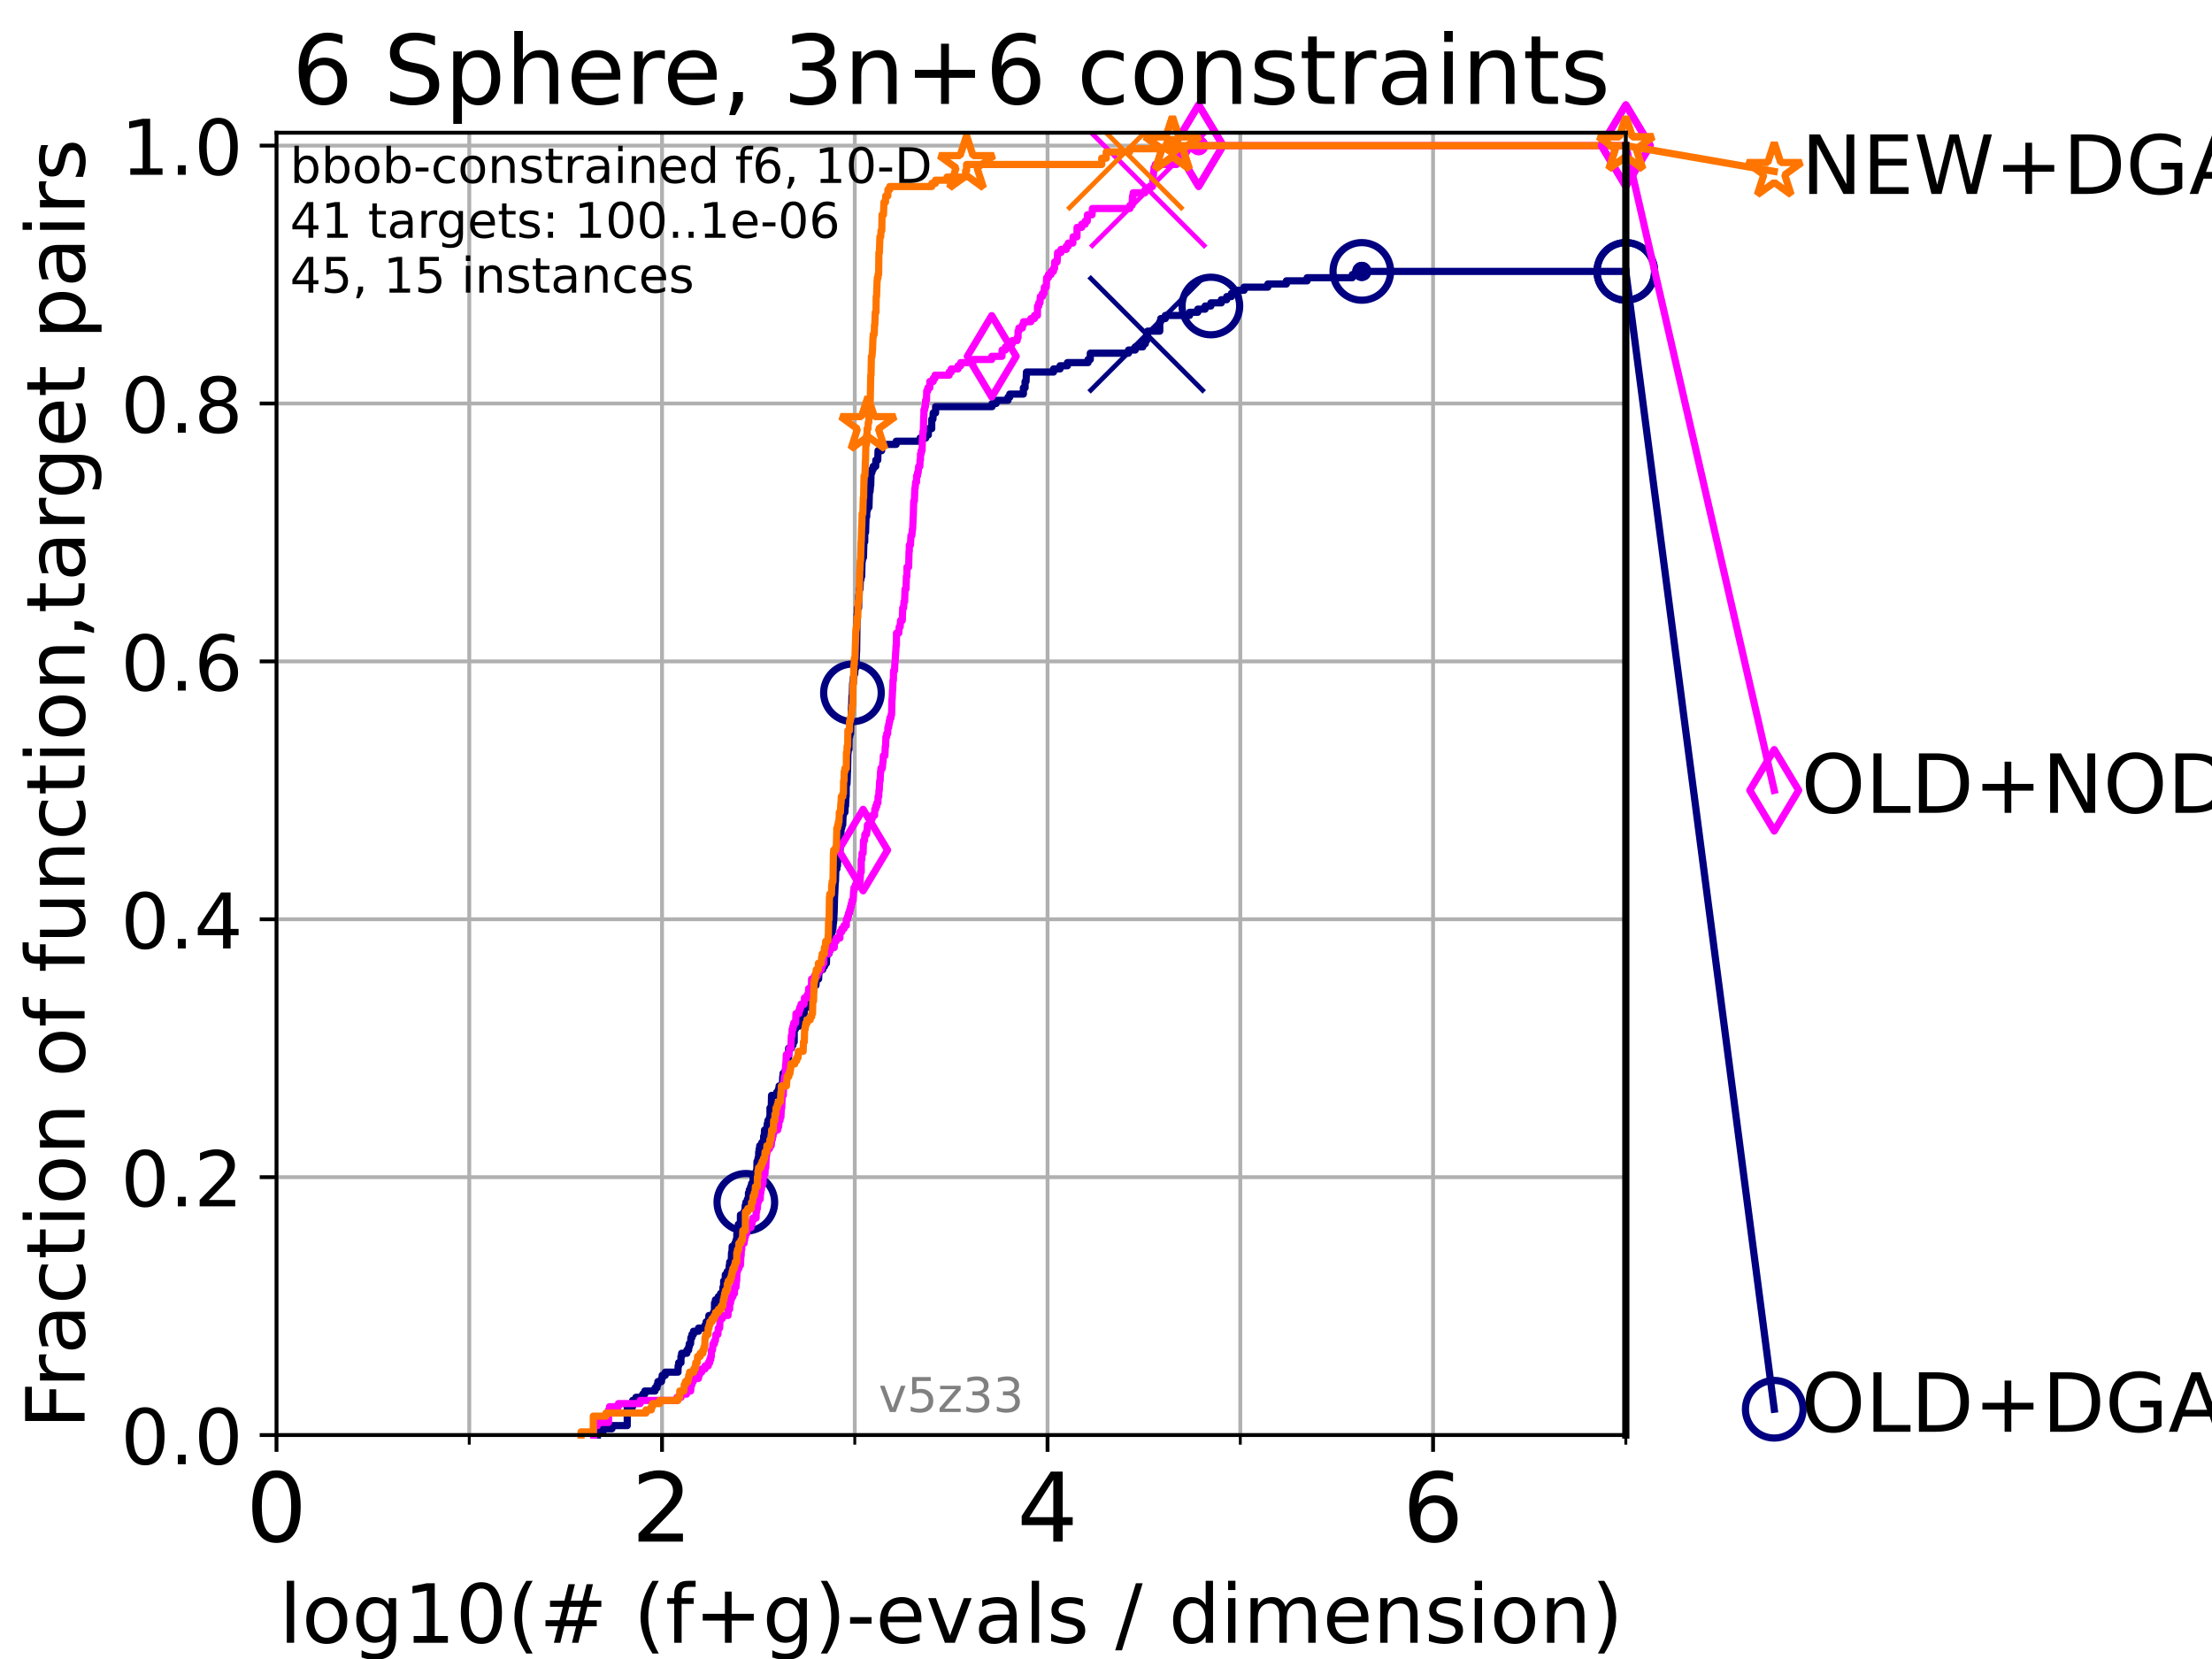 <?xml version="1.0" encoding="utf-8" standalone="no"?>
<!DOCTYPE svg PUBLIC "-//W3C//DTD SVG 1.1//EN"
  "http://www.w3.org/Graphics/SVG/1.1/DTD/svg11.dtd">
<!-- Created with matplotlib (https://matplotlib.org/) -->
<svg height="345.6pt" version="1.1" viewBox="0 0 460.8 345.6" width="460.8pt" xmlns="http://www.w3.org/2000/svg" xmlns:xlink="http://www.w3.org/1999/xlink">
 <defs>
  <style type="text/css">*{stroke-linecap:butt;stroke-linejoin:round;}</style>
 </defs>
 <g id="figure_1">
  <g id="patch_1">
   <path d="M 0 345.6 
L 460.8 345.6 
L 460.8 0 
L 0 0 
z
" style="fill:#ffffff;"/>
  </g>
  <g id="axes_1">
   <g id="patch_2">
    <path d="M 57.6 298.944 
L 338.688 298.944 
L 338.688 27.648 
L 57.6 27.648 
z
" style="fill:#ffffff;"/>
   </g>
   <g id="matplotlib.axis_1">
    <g id="xtick_1">
     <g id="line2d_1">
      <path clip-path="url(#pcb09e852f1)" d="M 57.6 298.944 
L 57.6 27.648 
" style="fill:none;stroke:#b0b0b0;stroke-linecap:square;stroke-width:0.8;"/>
     </g>
     <g id="line2d_2">
      <defs>
       <path d="M 0 0 
L 0 3.5 
" id="mcadb45ea8f" style="stroke:#000000;stroke-width:0.8;"/>
      </defs>
      <g>
       <use style="stroke:#000000;stroke-width:0.8;" x="57.6" xlink:href="#mcadb45ea8f" y="298.944"/>
      </g>
     </g>
     <g id="text_1">
      <!-- 0 -->
      <g transform="translate(51.237 321.141)scale(0.2 -0.2)">
       <defs>
        <path d="M 31.781 66.406 
Q 24.172 66.406 20.328 58.906 
Q 16.5 51.422 16.5 36.375 
Q 16.5 21.391 20.328 13.891 
Q 24.172 6.391 31.781 6.391 
Q 39.453 6.391 43.281 13.891 
Q 47.125 21.391 47.125 36.375 
Q 47.125 51.422 43.281 58.906 
Q 39.453 66.406 31.781 66.406 
z
M 31.781 74.219 
Q 44.047 74.219 50.516 64.516 
Q 56.984 54.828 56.984 36.375 
Q 56.984 17.969 50.516 8.266 
Q 44.047 -1.422 31.781 -1.422 
Q 19.531 -1.422 13.062 8.266 
Q 6.594 17.969 6.594 36.375 
Q 6.594 54.828 13.062 64.516 
Q 19.531 74.219 31.781 74.219 
z
" id="DejaVuSans-48"/>
       </defs>
       <use xlink:href="#DejaVuSans-48"/>
      </g>
     </g>
    </g>
    <g id="xtick_2">
     <g id="line2d_3">
      <path clip-path="url(#pcb09e852f1)" d="M 137.911 298.944 
L 137.911 27.648 
" style="fill:none;stroke:#b0b0b0;stroke-linecap:square;stroke-width:0.8;"/>
     </g>
     <g id="line2d_4">
      <g>
       <use style="stroke:#000000;stroke-width:0.8;" x="137.911" xlink:href="#mcadb45ea8f" y="298.944"/>
      </g>
     </g>
     <g id="text_2">
      <!-- 2 -->
      <g transform="translate(131.548 321.141)scale(0.2 -0.2)">
       <defs>
        <path d="M 19.188 8.297 
L 53.609 8.297 
L 53.609 0 
L 7.328 0 
L 7.328 8.297 
Q 12.938 14.109 22.625 23.891 
Q 32.328 33.688 34.812 36.531 
Q 39.547 41.844 41.422 45.531 
Q 43.312 49.219 43.312 52.781 
Q 43.312 58.594 39.234 62.25 
Q 35.156 65.922 28.609 65.922 
Q 23.969 65.922 18.812 64.312 
Q 13.672 62.703 7.812 59.422 
L 7.812 69.391 
Q 13.766 71.781 18.938 73 
Q 24.125 74.219 28.422 74.219 
Q 39.75 74.219 46.484 68.547 
Q 53.219 62.891 53.219 53.422 
Q 53.219 48.922 51.531 44.891 
Q 49.859 40.875 45.406 35.406 
Q 44.188 33.984 37.641 27.219 
Q 31.109 20.453 19.188 8.297 
z
" id="DejaVuSans-50"/>
       </defs>
       <use xlink:href="#DejaVuSans-50"/>
      </g>
     </g>
    </g>
    <g id="xtick_3">
     <g id="line2d_5">
      <path clip-path="url(#pcb09e852f1)" d="M 218.222 298.944 
L 218.222 27.648 
" style="fill:none;stroke:#b0b0b0;stroke-linecap:square;stroke-width:0.8;"/>
     </g>
     <g id="line2d_6">
      <g>
       <use style="stroke:#000000;stroke-width:0.8;" x="218.222" xlink:href="#mcadb45ea8f" y="298.944"/>
      </g>
     </g>
     <g id="text_3">
      <!-- 4 -->
      <g transform="translate(211.859 321.141)scale(0.2 -0.2)">
       <defs>
        <path d="M 37.797 64.312 
L 12.891 25.391 
L 37.797 25.391 
z
M 35.203 72.906 
L 47.609 72.906 
L 47.609 25.391 
L 58.016 25.391 
L 58.016 17.188 
L 47.609 17.188 
L 47.609 0 
L 37.797 0 
L 37.797 17.188 
L 4.891 17.188 
L 4.891 26.703 
z
" id="DejaVuSans-52"/>
       </defs>
       <use xlink:href="#DejaVuSans-52"/>
      </g>
     </g>
    </g>
    <g id="xtick_4">
     <g id="line2d_7">
      <path clip-path="url(#pcb09e852f1)" d="M 298.533 298.944 
L 298.533 27.648 
" style="fill:none;stroke:#b0b0b0;stroke-linecap:square;stroke-width:0.8;"/>
     </g>
     <g id="line2d_8">
      <g>
       <use style="stroke:#000000;stroke-width:0.8;" x="298.533" xlink:href="#mcadb45ea8f" y="298.944"/>
      </g>
     </g>
     <g id="text_4">
      <!-- 6 -->
      <g transform="translate(292.17 321.141)scale(0.2 -0.2)">
       <defs>
        <path d="M 33.016 40.375 
Q 26.375 40.375 22.484 35.828 
Q 18.609 31.297 18.609 23.391 
Q 18.609 15.531 22.484 10.953 
Q 26.375 6.391 33.016 6.391 
Q 39.656 6.391 43.531 10.953 
Q 47.406 15.531 47.406 23.391 
Q 47.406 31.297 43.531 35.828 
Q 39.656 40.375 33.016 40.375 
z
M 52.594 71.297 
L 52.594 62.312 
Q 48.875 64.062 45.094 64.984 
Q 41.312 65.922 37.594 65.922 
Q 27.828 65.922 22.672 59.328 
Q 17.531 52.734 16.797 39.406 
Q 19.672 43.656 24.016 45.922 
Q 28.375 48.188 33.594 48.188 
Q 44.578 48.188 50.953 41.516 
Q 57.328 34.859 57.328 23.391 
Q 57.328 12.156 50.688 5.359 
Q 44.047 -1.422 33.016 -1.422 
Q 20.359 -1.422 13.672 8.266 
Q 6.984 17.969 6.984 36.375 
Q 6.984 53.656 15.188 63.938 
Q 23.391 74.219 37.203 74.219 
Q 40.922 74.219 44.703 73.484 
Q 48.484 72.75 52.594 71.297 
z
" id="DejaVuSans-54"/>
       </defs>
       <use xlink:href="#DejaVuSans-54"/>
      </g>
     </g>
    </g>
    <g id="xtick_5">
     <g id="line2d_9">
      <path clip-path="url(#pcb09e852f1)" d="M 97.755 298.944 
L 97.755 27.648 
" style="fill:none;stroke:#b0b0b0;stroke-linecap:square;stroke-width:0.8;"/>
     </g>
     <g id="line2d_10">
      <defs>
       <path d="M 0 0 
L 0 2 
" id="m79b4736f77" style="stroke:#000000;stroke-width:0.6;"/>
      </defs>
      <g>
       <use style="stroke:#000000;stroke-width:0.6;" x="97.755" xlink:href="#m79b4736f77" y="298.944"/>
      </g>
     </g>
    </g>
    <g id="xtick_6">
     <g id="line2d_11">
      <path clip-path="url(#pcb09e852f1)" d="M 178.066 298.944 
L 178.066 27.648 
" style="fill:none;stroke:#b0b0b0;stroke-linecap:square;stroke-width:0.8;"/>
     </g>
     <g id="line2d_12">
      <g>
       <use style="stroke:#000000;stroke-width:0.6;" x="178.066" xlink:href="#m79b4736f77" y="298.944"/>
      </g>
     </g>
    </g>
    <g id="xtick_7">
     <g id="line2d_13">
      <path clip-path="url(#pcb09e852f1)" d="M 258.377 298.944 
L 258.377 27.648 
" style="fill:none;stroke:#b0b0b0;stroke-linecap:square;stroke-width:0.8;"/>
     </g>
     <g id="line2d_14">
      <g>
       <use style="stroke:#000000;stroke-width:0.6;" x="258.377" xlink:href="#m79b4736f77" y="298.944"/>
      </g>
     </g>
    </g>
    <g id="xtick_8">
     <g id="line2d_15">
      <path clip-path="url(#pcb09e852f1)" d="M 338.688 298.944 
L 338.688 27.648 
" style="fill:none;stroke:#b0b0b0;stroke-linecap:square;stroke-width:0.8;"/>
     </g>
     <g id="line2d_16">
      <g>
       <use style="stroke:#000000;stroke-width:0.6;" x="338.688" xlink:href="#m79b4736f77" y="298.944"/>
      </g>
     </g>
    </g>
    <g id="text_5">
     <!-- log10(# (f+g)-evals / dimension) -->
     <g transform="translate(58.145 342.218)scale(0.17 -0.17)">
      <defs>
       <path d="M 9.422 75.984 
L 18.406 75.984 
L 18.406 0 
L 9.422 0 
z
" id="DejaVuSans-108"/>
       <path d="M 30.609 48.391 
Q 23.391 48.391 19.188 42.75 
Q 14.984 37.109 14.984 27.297 
Q 14.984 17.484 19.156 11.844 
Q 23.344 6.203 30.609 6.203 
Q 37.797 6.203 41.984 11.859 
Q 46.188 17.531 46.188 27.297 
Q 46.188 37.016 41.984 42.703 
Q 37.797 48.391 30.609 48.391 
z
M 30.609 56 
Q 42.328 56 49.016 48.375 
Q 55.719 40.766 55.719 27.297 
Q 55.719 13.875 49.016 6.219 
Q 42.328 -1.422 30.609 -1.422 
Q 18.844 -1.422 12.172 6.219 
Q 5.516 13.875 5.516 27.297 
Q 5.516 40.766 12.172 48.375 
Q 18.844 56 30.609 56 
z
" id="DejaVuSans-111"/>
       <path d="M 45.406 27.984 
Q 45.406 37.75 41.375 43.109 
Q 37.359 48.484 30.078 48.484 
Q 22.859 48.484 18.828 43.109 
Q 14.797 37.75 14.797 27.984 
Q 14.797 18.266 18.828 12.891 
Q 22.859 7.516 30.078 7.516 
Q 37.359 7.516 41.375 12.891 
Q 45.406 18.266 45.406 27.984 
z
M 54.391 6.781 
Q 54.391 -7.172 48.188 -13.984 
Q 42 -20.797 29.203 -20.797 
Q 24.469 -20.797 20.266 -20.094 
Q 16.062 -19.391 12.109 -17.922 
L 12.109 -9.188 
Q 16.062 -11.328 19.922 -12.344 
Q 23.781 -13.375 27.781 -13.375 
Q 36.625 -13.375 41.016 -8.766 
Q 45.406 -4.156 45.406 5.172 
L 45.406 9.625 
Q 42.625 4.781 38.281 2.391 
Q 33.938 0 27.875 0 
Q 17.828 0 11.672 7.656 
Q 5.516 15.328 5.516 27.984 
Q 5.516 40.672 11.672 48.328 
Q 17.828 56 27.875 56 
Q 33.938 56 38.281 53.609 
Q 42.625 51.219 45.406 46.391 
L 45.406 54.688 
L 54.391 54.688 
z
" id="DejaVuSans-103"/>
       <path d="M 12.406 8.297 
L 28.516 8.297 
L 28.516 63.922 
L 10.984 60.406 
L 10.984 69.391 
L 28.422 72.906 
L 38.281 72.906 
L 38.281 8.297 
L 54.391 8.297 
L 54.391 0 
L 12.406 0 
z
" id="DejaVuSans-49"/>
       <path d="M 31 75.875 
Q 24.469 64.656 21.281 53.656 
Q 18.109 42.672 18.109 31.391 
Q 18.109 20.125 21.312 9.062 
Q 24.516 -2 31 -13.188 
L 23.188 -13.188 
Q 15.875 -1.703 12.234 9.375 
Q 8.594 20.453 8.594 31.391 
Q 8.594 42.281 12.203 53.312 
Q 15.828 64.359 23.188 75.875 
z
" id="DejaVuSans-40"/>
       <path d="M 51.125 44 
L 36.922 44 
L 32.812 27.688 
L 47.125 27.688 
z
M 43.797 71.781 
L 38.719 51.516 
L 52.984 51.516 
L 58.109 71.781 
L 65.922 71.781 
L 60.891 51.516 
L 76.125 51.516 
L 76.125 44 
L 58.984 44 
L 54.984 27.688 
L 70.516 27.688 
L 70.516 20.219 
L 53.078 20.219 
L 48 0 
L 40.188 0 
L 45.219 20.219 
L 30.906 20.219 
L 25.875 0 
L 18.016 0 
L 23.094 20.219 
L 7.719 20.219 
L 7.719 27.688 
L 24.906 27.688 
L 29 44 
L 13.281 44 
L 13.281 51.516 
L 30.906 51.516 
L 35.891 71.781 
z
" id="DejaVuSans-35"/>
       <path id="DejaVuSans-32"/>
       <path d="M 37.109 75.984 
L 37.109 68.5 
L 28.516 68.5 
Q 23.688 68.5 21.797 66.547 
Q 19.922 64.594 19.922 59.516 
L 19.922 54.688 
L 34.719 54.688 
L 34.719 47.703 
L 19.922 47.703 
L 19.922 0 
L 10.891 0 
L 10.891 47.703 
L 2.297 47.703 
L 2.297 54.688 
L 10.891 54.688 
L 10.891 58.5 
Q 10.891 67.625 15.141 71.797 
Q 19.391 75.984 28.609 75.984 
z
" id="DejaVuSans-102"/>
       <path d="M 46 62.703 
L 46 35.5 
L 73.188 35.5 
L 73.188 27.203 
L 46 27.203 
L 46 0 
L 37.797 0 
L 37.797 27.203 
L 10.594 27.203 
L 10.594 35.5 
L 37.797 35.5 
L 37.797 62.703 
z
" id="DejaVuSans-43"/>
       <path d="M 8.016 75.875 
L 15.828 75.875 
Q 23.141 64.359 26.781 53.312 
Q 30.422 42.281 30.422 31.391 
Q 30.422 20.453 26.781 9.375 
Q 23.141 -1.703 15.828 -13.188 
L 8.016 -13.188 
Q 14.5 -2 17.703 9.062 
Q 20.906 20.125 20.906 31.391 
Q 20.906 42.672 17.703 53.656 
Q 14.5 64.656 8.016 75.875 
z
" id="DejaVuSans-41"/>
       <path d="M 4.891 31.391 
L 31.203 31.391 
L 31.203 23.391 
L 4.891 23.391 
z
" id="DejaVuSans-45"/>
       <path d="M 56.203 29.594 
L 56.203 25.203 
L 14.891 25.203 
Q 15.484 15.922 20.484 11.062 
Q 25.484 6.203 34.422 6.203 
Q 39.594 6.203 44.453 7.469 
Q 49.312 8.734 54.109 11.281 
L 54.109 2.781 
Q 49.266 0.734 44.188 -0.344 
Q 39.109 -1.422 33.891 -1.422 
Q 20.797 -1.422 13.156 6.188 
Q 5.516 13.812 5.516 26.812 
Q 5.516 40.234 12.766 48.109 
Q 20.016 56 32.328 56 
Q 43.359 56 49.781 48.891 
Q 56.203 41.797 56.203 29.594 
z
M 47.219 32.234 
Q 47.125 39.594 43.094 43.984 
Q 39.062 48.391 32.422 48.391 
Q 24.906 48.391 20.391 44.141 
Q 15.875 39.891 15.188 32.172 
z
" id="DejaVuSans-101"/>
       <path d="M 2.984 54.688 
L 12.5 54.688 
L 29.594 8.797 
L 46.688 54.688 
L 56.203 54.688 
L 35.688 0 
L 23.484 0 
z
" id="DejaVuSans-118"/>
       <path d="M 34.281 27.484 
Q 23.391 27.484 19.188 25 
Q 14.984 22.516 14.984 16.5 
Q 14.984 11.719 18.141 8.906 
Q 21.297 6.109 26.703 6.109 
Q 34.188 6.109 38.703 11.406 
Q 43.219 16.703 43.219 25.484 
L 43.219 27.484 
z
M 52.203 31.203 
L 52.203 0 
L 43.219 0 
L 43.219 8.297 
Q 40.141 3.328 35.547 0.953 
Q 30.953 -1.422 24.312 -1.422 
Q 15.922 -1.422 10.953 3.297 
Q 6 8.016 6 15.922 
Q 6 25.141 12.172 29.828 
Q 18.359 34.516 30.609 34.516 
L 43.219 34.516 
L 43.219 35.406 
Q 43.219 41.609 39.141 45 
Q 35.062 48.391 27.688 48.391 
Q 23 48.391 18.547 47.266 
Q 14.109 46.141 10.016 43.891 
L 10.016 52.203 
Q 14.938 54.109 19.578 55.047 
Q 24.219 56 28.609 56 
Q 40.484 56 46.344 49.844 
Q 52.203 43.703 52.203 31.203 
z
" id="DejaVuSans-97"/>
       <path d="M 44.281 53.078 
L 44.281 44.578 
Q 40.484 46.531 36.375 47.5 
Q 32.281 48.484 27.875 48.484 
Q 21.188 48.484 17.844 46.438 
Q 14.5 44.391 14.5 40.281 
Q 14.5 37.156 16.891 35.375 
Q 19.281 33.594 26.516 31.984 
L 29.594 31.297 
Q 39.156 29.25 43.188 25.516 
Q 47.219 21.781 47.219 15.094 
Q 47.219 7.469 41.188 3.016 
Q 35.156 -1.422 24.609 -1.422 
Q 20.219 -1.422 15.453 -0.562 
Q 10.688 0.297 5.422 2 
L 5.422 11.281 
Q 10.406 8.688 15.234 7.391 
Q 20.062 6.109 24.812 6.109 
Q 31.156 6.109 34.562 8.281 
Q 37.984 10.453 37.984 14.406 
Q 37.984 18.062 35.516 20.016 
Q 33.062 21.969 24.703 23.781 
L 21.578 24.516 
Q 13.234 26.266 9.516 29.906 
Q 5.812 33.547 5.812 39.891 
Q 5.812 47.609 11.281 51.797 
Q 16.75 56 26.812 56 
Q 31.781 56 36.172 55.266 
Q 40.578 54.547 44.281 53.078 
z
" id="DejaVuSans-115"/>
       <path d="M 25.391 72.906 
L 33.688 72.906 
L 8.297 -9.281 
L 0 -9.281 
z
" id="DejaVuSans-47"/>
       <path d="M 45.406 46.391 
L 45.406 75.984 
L 54.391 75.984 
L 54.391 0 
L 45.406 0 
L 45.406 8.203 
Q 42.578 3.328 38.25 0.953 
Q 33.938 -1.422 27.875 -1.422 
Q 17.969 -1.422 11.734 6.484 
Q 5.516 14.406 5.516 27.297 
Q 5.516 40.188 11.734 48.094 
Q 17.969 56 27.875 56 
Q 33.938 56 38.25 53.625 
Q 42.578 51.266 45.406 46.391 
z
M 14.797 27.297 
Q 14.797 17.391 18.875 11.75 
Q 22.953 6.109 30.078 6.109 
Q 37.203 6.109 41.297 11.75 
Q 45.406 17.391 45.406 27.297 
Q 45.406 37.203 41.297 42.844 
Q 37.203 48.484 30.078 48.484 
Q 22.953 48.484 18.875 42.844 
Q 14.797 37.203 14.797 27.297 
z
" id="DejaVuSans-100"/>
       <path d="M 9.422 54.688 
L 18.406 54.688 
L 18.406 0 
L 9.422 0 
z
M 9.422 75.984 
L 18.406 75.984 
L 18.406 64.594 
L 9.422 64.594 
z
" id="DejaVuSans-105"/>
       <path d="M 52 44.188 
Q 55.375 50.25 60.062 53.125 
Q 64.75 56 71.094 56 
Q 79.641 56 84.281 50.016 
Q 88.922 44.047 88.922 33.016 
L 88.922 0 
L 79.891 0 
L 79.891 32.719 
Q 79.891 40.578 77.094 44.375 
Q 74.312 48.188 68.609 48.188 
Q 61.625 48.188 57.562 43.547 
Q 53.516 38.922 53.516 30.906 
L 53.516 0 
L 44.484 0 
L 44.484 32.719 
Q 44.484 40.625 41.703 44.406 
Q 38.922 48.188 33.109 48.188 
Q 26.219 48.188 22.156 43.531 
Q 18.109 38.875 18.109 30.906 
L 18.109 0 
L 9.078 0 
L 9.078 54.688 
L 18.109 54.688 
L 18.109 46.188 
Q 21.188 51.219 25.484 53.609 
Q 29.781 56 35.688 56 
Q 41.656 56 45.828 52.969 
Q 50 49.953 52 44.188 
z
" id="DejaVuSans-109"/>
       <path d="M 54.891 33.016 
L 54.891 0 
L 45.906 0 
L 45.906 32.719 
Q 45.906 40.484 42.875 44.328 
Q 39.844 48.188 33.797 48.188 
Q 26.516 48.188 22.312 43.547 
Q 18.109 38.922 18.109 30.906 
L 18.109 0 
L 9.078 0 
L 9.078 54.688 
L 18.109 54.688 
L 18.109 46.188 
Q 21.344 51.125 25.703 53.562 
Q 30.078 56 35.797 56 
Q 45.219 56 50.047 50.172 
Q 54.891 44.344 54.891 33.016 
z
" id="DejaVuSans-110"/>
      </defs>
      <use xlink:href="#DejaVuSans-108"/>
      <use x="27.783" xlink:href="#DejaVuSans-111"/>
      <use x="88.965" xlink:href="#DejaVuSans-103"/>
      <use x="152.441" xlink:href="#DejaVuSans-49"/>
      <use x="216.064" xlink:href="#DejaVuSans-48"/>
      <use x="279.688" xlink:href="#DejaVuSans-40"/>
      <use x="318.701" xlink:href="#DejaVuSans-35"/>
      <use x="402.49" xlink:href="#DejaVuSans-32"/>
      <use x="434.277" xlink:href="#DejaVuSans-40"/>
      <use x="473.291" xlink:href="#DejaVuSans-102"/>
      <use x="508.496" xlink:href="#DejaVuSans-43"/>
      <use x="592.285" xlink:href="#DejaVuSans-103"/>
      <use x="655.762" xlink:href="#DejaVuSans-41"/>
      <use x="694.775" xlink:href="#DejaVuSans-45"/>
      <use x="730.859" xlink:href="#DejaVuSans-101"/>
      <use x="792.383" xlink:href="#DejaVuSans-118"/>
      <use x="851.562" xlink:href="#DejaVuSans-97"/>
      <use x="912.842" xlink:href="#DejaVuSans-108"/>
      <use x="940.625" xlink:href="#DejaVuSans-115"/>
      <use x="992.725" xlink:href="#DejaVuSans-32"/>
      <use x="1024.512" xlink:href="#DejaVuSans-47"/>
      <use x="1058.203" xlink:href="#DejaVuSans-32"/>
      <use x="1089.99" xlink:href="#DejaVuSans-100"/>
      <use x="1153.467" xlink:href="#DejaVuSans-105"/>
      <use x="1181.25" xlink:href="#DejaVuSans-109"/>
      <use x="1278.662" xlink:href="#DejaVuSans-101"/>
      <use x="1340.186" xlink:href="#DejaVuSans-110"/>
      <use x="1403.564" xlink:href="#DejaVuSans-115"/>
      <use x="1455.664" xlink:href="#DejaVuSans-105"/>
      <use x="1483.447" xlink:href="#DejaVuSans-111"/>
      <use x="1544.629" xlink:href="#DejaVuSans-110"/>
      <use x="1608.008" xlink:href="#DejaVuSans-41"/>
     </g>
    </g>
   </g>
   <g id="matplotlib.axis_2">
    <g id="ytick_1">
     <g id="line2d_17">
      <path clip-path="url(#pcb09e852f1)" d="M 57.6 298.944 
L 338.688 298.944 
" style="fill:none;stroke:#b0b0b0;stroke-linecap:square;stroke-width:0.8;"/>
     </g>
     <g id="line2d_18">
      <defs>
       <path d="M 0 0 
L -3.5 0 
" id="mccbaedcf54" style="stroke:#000000;stroke-width:0.8;"/>
      </defs>
      <g>
       <use style="stroke:#000000;stroke-width:0.8;" x="57.6" xlink:href="#mccbaedcf54" y="298.944"/>
      </g>
     </g>
     <g id="text_6">
      <!-- 0.0 -->
      <g transform="translate(25.155 305.023)scale(0.16 -0.16)">
       <defs>
        <path d="M 10.688 12.406 
L 21 12.406 
L 21 0 
L 10.688 0 
z
" id="DejaVuSans-46"/>
       </defs>
       <use xlink:href="#DejaVuSans-48"/>
       <use x="63.623" xlink:href="#DejaVuSans-46"/>
       <use x="95.41" xlink:href="#DejaVuSans-48"/>
      </g>
     </g>
    </g>
    <g id="ytick_2">
     <g id="line2d_19">
      <path clip-path="url(#pcb09e852f1)" d="M 57.6 245.222 
L 338.688 245.222 
" style="fill:none;stroke:#b0b0b0;stroke-linecap:square;stroke-width:0.8;"/>
     </g>
     <g id="line2d_20">
      <g>
       <use style="stroke:#000000;stroke-width:0.8;" x="57.6" xlink:href="#mccbaedcf54" y="245.222"/>
      </g>
     </g>
     <g id="text_7">
      <!-- 0.2 -->
      <g transform="translate(25.155 251.301)scale(0.16 -0.16)">
       <use xlink:href="#DejaVuSans-48"/>
       <use x="63.623" xlink:href="#DejaVuSans-46"/>
       <use x="95.41" xlink:href="#DejaVuSans-50"/>
      </g>
     </g>
    </g>
    <g id="ytick_3">
     <g id="line2d_21">
      <path clip-path="url(#pcb09e852f1)" d="M 57.6 191.5 
L 338.688 191.5 
" style="fill:none;stroke:#b0b0b0;stroke-linecap:square;stroke-width:0.8;"/>
     </g>
     <g id="line2d_22">
      <g>
       <use style="stroke:#000000;stroke-width:0.8;" x="57.6" xlink:href="#mccbaedcf54" y="191.5"/>
      </g>
     </g>
     <g id="text_8">
      <!-- 0.4 -->
      <g transform="translate(25.155 197.579)scale(0.16 -0.16)">
       <use xlink:href="#DejaVuSans-48"/>
       <use x="63.623" xlink:href="#DejaVuSans-46"/>
       <use x="95.41" xlink:href="#DejaVuSans-52"/>
      </g>
     </g>
    </g>
    <g id="ytick_4">
     <g id="line2d_23">
      <path clip-path="url(#pcb09e852f1)" d="M 57.6 137.778 
L 338.688 137.778 
" style="fill:none;stroke:#b0b0b0;stroke-linecap:square;stroke-width:0.8;"/>
     </g>
     <g id="line2d_24">
      <g>
       <use style="stroke:#000000;stroke-width:0.8;" x="57.6" xlink:href="#mccbaedcf54" y="137.778"/>
      </g>
     </g>
     <g id="text_9">
      <!-- 0.6 -->
      <g transform="translate(25.155 143.857)scale(0.16 -0.16)">
       <use xlink:href="#DejaVuSans-48"/>
       <use x="63.623" xlink:href="#DejaVuSans-46"/>
       <use x="95.41" xlink:href="#DejaVuSans-54"/>
      </g>
     </g>
    </g>
    <g id="ytick_5">
     <g id="line2d_25">
      <path clip-path="url(#pcb09e852f1)" d="M 57.6 84.056 
L 338.688 84.056 
" style="fill:none;stroke:#b0b0b0;stroke-linecap:square;stroke-width:0.8;"/>
     </g>
     <g id="line2d_26">
      <g>
       <use style="stroke:#000000;stroke-width:0.8;" x="57.6" xlink:href="#mccbaedcf54" y="84.056"/>
      </g>
     </g>
     <g id="text_10">
      <!-- 0.8 -->
      <g transform="translate(25.155 90.135)scale(0.16 -0.16)">
       <defs>
        <path d="M 31.781 34.625 
Q 24.75 34.625 20.719 30.859 
Q 16.703 27.094 16.703 20.516 
Q 16.703 13.922 20.719 10.156 
Q 24.75 6.391 31.781 6.391 
Q 38.812 6.391 42.859 10.172 
Q 46.922 13.969 46.922 20.516 
Q 46.922 27.094 42.891 30.859 
Q 38.875 34.625 31.781 34.625 
z
M 21.922 38.812 
Q 15.578 40.375 12.031 44.719 
Q 8.5 49.078 8.5 55.328 
Q 8.5 64.062 14.719 69.141 
Q 20.953 74.219 31.781 74.219 
Q 42.672 74.219 48.875 69.141 
Q 55.078 64.062 55.078 55.328 
Q 55.078 49.078 51.531 44.719 
Q 48 40.375 41.703 38.812 
Q 48.828 37.156 52.797 32.312 
Q 56.781 27.484 56.781 20.516 
Q 56.781 9.906 50.312 4.234 
Q 43.844 -1.422 31.781 -1.422 
Q 19.734 -1.422 13.25 4.234 
Q 6.781 9.906 6.781 20.516 
Q 6.781 27.484 10.781 32.312 
Q 14.797 37.156 21.922 38.812 
z
M 18.312 54.391 
Q 18.312 48.734 21.844 45.562 
Q 25.391 42.391 31.781 42.391 
Q 38.141 42.391 41.719 45.562 
Q 45.312 48.734 45.312 54.391 
Q 45.312 60.062 41.719 63.234 
Q 38.141 66.406 31.781 66.406 
Q 25.391 66.406 21.844 63.234 
Q 18.312 60.062 18.312 54.391 
z
" id="DejaVuSans-56"/>
       </defs>
       <use xlink:href="#DejaVuSans-48"/>
       <use x="63.623" xlink:href="#DejaVuSans-46"/>
       <use x="95.41" xlink:href="#DejaVuSans-56"/>
      </g>
     </g>
    </g>
    <g id="ytick_6">
     <g id="line2d_27">
      <path clip-path="url(#pcb09e852f1)" d="M 57.6 30.334 
L 338.688 30.334 
" style="fill:none;stroke:#b0b0b0;stroke-linecap:square;stroke-width:0.8;"/>
     </g>
     <g id="line2d_28">
      <g>
       <use style="stroke:#000000;stroke-width:0.8;" x="57.6" xlink:href="#mccbaedcf54" y="30.334"/>
      </g>
     </g>
     <g id="text_11">
      <!-- 1.0 -->
      <g transform="translate(25.155 36.413)scale(0.16 -0.16)">
       <use xlink:href="#DejaVuSans-49"/>
       <use x="63.623" xlink:href="#DejaVuSans-46"/>
       <use x="95.41" xlink:href="#DejaVuSans-48"/>
      </g>
     </g>
    </g>
    <g id="text_12">
     <!-- Fraction of function,target pairs -->
     <g transform="translate(17.62 297.681)rotate(-90)scale(0.17 -0.17)">
      <defs>
       <path d="M 9.812 72.906 
L 51.703 72.906 
L 51.703 64.594 
L 19.672 64.594 
L 19.672 43.109 
L 48.578 43.109 
L 48.578 34.812 
L 19.672 34.812 
L 19.672 0 
L 9.812 0 
z
" id="DejaVuSans-70"/>
       <path d="M 41.109 46.297 
Q 39.594 47.172 37.812 47.578 
Q 36.031 48 33.891 48 
Q 26.266 48 22.188 43.047 
Q 18.109 38.094 18.109 28.812 
L 18.109 0 
L 9.078 0 
L 9.078 54.688 
L 18.109 54.688 
L 18.109 46.188 
Q 20.953 51.172 25.484 53.578 
Q 30.031 56 36.531 56 
Q 37.453 56 38.578 55.875 
Q 39.703 55.766 41.062 55.516 
z
" id="DejaVuSans-114"/>
       <path d="M 48.781 52.594 
L 48.781 44.188 
Q 44.969 46.297 41.141 47.344 
Q 37.312 48.391 33.406 48.391 
Q 24.656 48.391 19.812 42.844 
Q 14.984 37.312 14.984 27.297 
Q 14.984 17.281 19.812 11.734 
Q 24.656 6.203 33.406 6.203 
Q 37.312 6.203 41.141 7.25 
Q 44.969 8.297 48.781 10.406 
L 48.781 2.094 
Q 45.016 0.344 40.984 -0.531 
Q 36.969 -1.422 32.422 -1.422 
Q 20.062 -1.422 12.781 6.344 
Q 5.516 14.109 5.516 27.297 
Q 5.516 40.672 12.859 48.328 
Q 20.219 56 33.016 56 
Q 37.156 56 41.109 55.141 
Q 45.062 54.297 48.781 52.594 
z
" id="DejaVuSans-99"/>
       <path d="M 18.312 70.219 
L 18.312 54.688 
L 36.812 54.688 
L 36.812 47.703 
L 18.312 47.703 
L 18.312 18.016 
Q 18.312 11.328 20.141 9.422 
Q 21.969 7.516 27.594 7.516 
L 36.812 7.516 
L 36.812 0 
L 27.594 0 
Q 17.188 0 13.234 3.875 
Q 9.281 7.766 9.281 18.016 
L 9.281 47.703 
L 2.688 47.703 
L 2.688 54.688 
L 9.281 54.688 
L 9.281 70.219 
z
" id="DejaVuSans-116"/>
       <path d="M 8.5 21.578 
L 8.5 54.688 
L 17.484 54.688 
L 17.484 21.922 
Q 17.484 14.156 20.5 10.266 
Q 23.531 6.391 29.594 6.391 
Q 36.859 6.391 41.078 11.031 
Q 45.312 15.672 45.312 23.688 
L 45.312 54.688 
L 54.297 54.688 
L 54.297 0 
L 45.312 0 
L 45.312 8.406 
Q 42.047 3.422 37.719 1 
Q 33.406 -1.422 27.688 -1.422 
Q 18.266 -1.422 13.375 4.438 
Q 8.5 10.297 8.5 21.578 
z
M 31.109 56 
z
" id="DejaVuSans-117"/>
       <path d="M 11.719 12.406 
L 22.016 12.406 
L 22.016 4 
L 14.016 -11.625 
L 7.719 -11.625 
L 11.719 4 
z
" id="DejaVuSans-44"/>
       <path d="M 18.109 8.203 
L 18.109 -20.797 
L 9.078 -20.797 
L 9.078 54.688 
L 18.109 54.688 
L 18.109 46.391 
Q 20.953 51.266 25.266 53.625 
Q 29.594 56 35.594 56 
Q 45.562 56 51.781 48.094 
Q 58.016 40.188 58.016 27.297 
Q 58.016 14.406 51.781 6.484 
Q 45.562 -1.422 35.594 -1.422 
Q 29.594 -1.422 25.266 0.953 
Q 20.953 3.328 18.109 8.203 
z
M 48.688 27.297 
Q 48.688 37.203 44.609 42.844 
Q 40.531 48.484 33.406 48.484 
Q 26.266 48.484 22.188 42.844 
Q 18.109 37.203 18.109 27.297 
Q 18.109 17.391 22.188 11.75 
Q 26.266 6.109 33.406 6.109 
Q 40.531 6.109 44.609 11.75 
Q 48.688 17.391 48.688 27.297 
z
" id="DejaVuSans-112"/>
      </defs>
      <use xlink:href="#DejaVuSans-70"/>
      <use x="50.27" xlink:href="#DejaVuSans-114"/>
      <use x="91.383" xlink:href="#DejaVuSans-97"/>
      <use x="152.662" xlink:href="#DejaVuSans-99"/>
      <use x="207.643" xlink:href="#DejaVuSans-116"/>
      <use x="246.852" xlink:href="#DejaVuSans-105"/>
      <use x="274.635" xlink:href="#DejaVuSans-111"/>
      <use x="335.816" xlink:href="#DejaVuSans-110"/>
      <use x="399.195" xlink:href="#DejaVuSans-32"/>
      <use x="430.982" xlink:href="#DejaVuSans-111"/>
      <use x="492.164" xlink:href="#DejaVuSans-102"/>
      <use x="527.369" xlink:href="#DejaVuSans-32"/>
      <use x="559.156" xlink:href="#DejaVuSans-102"/>
      <use x="594.361" xlink:href="#DejaVuSans-117"/>
      <use x="657.74" xlink:href="#DejaVuSans-110"/>
      <use x="721.119" xlink:href="#DejaVuSans-99"/>
      <use x="776.1" xlink:href="#DejaVuSans-116"/>
      <use x="815.309" xlink:href="#DejaVuSans-105"/>
      <use x="843.092" xlink:href="#DejaVuSans-111"/>
      <use x="904.273" xlink:href="#DejaVuSans-110"/>
      <use x="967.652" xlink:href="#DejaVuSans-44"/>
      <use x="999.439" xlink:href="#DejaVuSans-116"/>
      <use x="1038.648" xlink:href="#DejaVuSans-97"/>
      <use x="1099.928" xlink:href="#DejaVuSans-114"/>
      <use x="1139.291" xlink:href="#DejaVuSans-103"/>
      <use x="1202.768" xlink:href="#DejaVuSans-101"/>
      <use x="1264.291" xlink:href="#DejaVuSans-116"/>
      <use x="1303.5" xlink:href="#DejaVuSans-32"/>
      <use x="1335.287" xlink:href="#DejaVuSans-112"/>
      <use x="1398.764" xlink:href="#DejaVuSans-97"/>
      <use x="1460.043" xlink:href="#DejaVuSans-105"/>
      <use x="1487.826" xlink:href="#DejaVuSans-114"/>
      <use x="1528.939" xlink:href="#DejaVuSans-115"/>
     </g>
    </g>
   </g>
   <g id="line2d_29">
    <defs>
     <path d="M 0 1.5 
C 0.398 1.5 0.779 1.342 1.061 1.061 
C 1.342 0.779 1.5 0.398 1.5 0 
C 1.5 -0.398 1.342 -0.779 1.061 -1.061 
C 0.779 -1.342 0.398 -1.5 0 -1.5 
C -0.398 -1.5 -0.779 -1.342 -1.061 -1.061 
C -1.342 -0.779 -1.5 -0.398 -1.5 0 
C -1.5 0.398 -1.342 0.779 -1.061 1.061 
C -0.779 1.342 -0.398 1.5 0 1.5 
z
" id="m8419e467e4" style="stroke:#000080;"/>
    </defs>
    <g>
     <use style="fill:#000080;stroke:#000080;" x="283.692" xlink:href="#m8419e467e4" y="56.54"/>
     <use style="fill:#000080;stroke:#000080;" x="283.692" xlink:href="#m8419e467e4" y="56.54"/>
    </g>
   </g>
   <g id="line2d_30">
    <path d="M 124.444 298.944 
L 124.444 298.289 
L 125.612 298.289 
L 125.612 297.634 
L 127.485 297.634 
L 127.485 296.979 
L 130.665 296.979 
L 130.665 293.048 
L 131.79 293.048 
L 131.79 291.737 
L 132.47 291.737 
L 132.47 291.082 
L 133.888 291.082 
L 133.888 290.427 
L 134.322 290.427 
L 134.322 289.772 
L 136.457 289.772 
L 136.457 289.117 
L 136.869 289.117 
L 136.869 288.462 
L 137.053 288.462 
L 137.053 287.807 
L 137.806 287.807 
L 137.806 287.151 
L 137.946 287.151 
L 137.946 286.496 
L 138.595 286.496 
L 138.595 285.841 
L 141.235 285.841 
L 141.264 284.531 
L 141.379 284.531 
L 141.379 283.876 
L 141.858 283.876 
L 141.858 282.565 
L 141.997 282.565 
L 141.997 281.91 
L 143.093 281.91 
L 143.093 281.255 
L 143.452 281.255 
L 143.452 280.6 
L 143.578 280.6 
L 143.578 279.945 
L 143.853 279.945 
L 143.928 278.634 
L 144.148 278.634 
L 144.148 277.979 
L 144.463 277.979 
L 144.463 277.324 
L 145.509 277.324 
L 145.509 276.669 
L 146.875 276.669 
L 146.875 276.014 
L 147.103 276.014 
L 147.103 275.359 
L 147.63 275.359 
L 147.67 274.048 
L 148.62 274.048 
L 148.62 273.393 
L 148.827 273.393 
L 148.845 271.428 
L 149.031 271.428 
L 149.031 270.773 
L 149.629 270.773 
L 149.629 270.118 
L 150.103 270.118 
L 150.103 269.462 
L 150.582 269.462 
L 150.599 268.152 
L 150.75 268.152 
L 150.75 266.842 
L 151.064 266.842 
L 151.097 265.532 
L 151.486 265.532 
L 151.486 264.876 
L 151.819 264.876 
L 151.928 263.566 
L 152.006 263.566 
L 152.006 262.911 
L 152.33 262.911 
L 152.391 260.946 
L 152.482 260.946 
L 152.527 259.635 
L 153.076 259.635 
L 153.076 258.98 
L 153.323 258.98 
L 153.323 258.325 
L 153.481 258.325 
L 153.495 257.015 
L 153.68 257.015 
L 153.694 255.704 
L 153.806 255.704 
L 153.806 255.049 
L 154.236 255.049 
L 154.249 253.084 
L 154.985 253.084 
L 154.985 252.429 
L 155.155 252.429 
L 155.245 251.118 
L 155.374 251.118 
L 155.374 250.463 
L 155.691 250.463 
L 155.691 249.808 
L 155.916 249.808 
L 155.916 248.498 
L 156.102 248.498 
L 156.102 247.843 
L 156.37 247.843 
L 156.37 247.187 
L 156.575 247.187 
L 156.575 246.532 
L 156.848 246.532 
L 156.895 245.222 
L 157.301 245.222 
L 157.301 244.567 
L 157.529 244.567 
L 157.529 243.912 
L 157.653 243.912 
L 157.698 241.946 
L 157.899 241.946 
L 157.899 241.291 
L 158.02 241.291 
L 158.053 239.981 
L 158.141 239.981 
L 158.141 239.326 
L 158.261 239.326 
L 158.261 238.671 
L 158.7 238.671 
L 158.7 238.015 
L 159.077 238.015 
L 159.077 236.705 
L 159.201 236.705 
L 159.273 235.395 
L 159.738 235.395 
L 159.828 234.085 
L 159.966 234.085 
L 159.966 233.429 
L 160.288 233.429 
L 160.288 232.774 
L 160.404 232.774 
L 160.404 230.809 
L 160.671 230.809 
L 160.727 228.188 
L 161.797 228.188 
L 161.797 227.533 
L 162.156 227.533 
L 162.156 226.878 
L 162.303 226.878 
L 162.303 226.223 
L 162.987 226.223 
L 163.054 224.257 
L 163.128 224.257 
L 163.128 223.602 
L 163.566 223.602 
L 163.566 222.947 
L 163.709 222.947 
L 163.709 222.292 
L 163.875 222.292 
L 163.977 220.326 
L 164.28 220.326 
L 164.28 218.361 
L 164.877 218.361 
L 164.877 217.706 
L 165.201 217.706 
L 165.201 217.051 
L 165.447 217.051 
L 165.447 214.43 
L 165.697 214.43 
L 165.697 213.775 
L 166.487 213.775 
L 166.487 212.465 
L 166.676 212.465 
L 166.676 211.81 
L 166.796 211.81 
L 166.796 211.154 
L 167.526 211.154 
L 167.532 209.844 
L 168.537 209.844 
L 168.537 209.189 
L 168.841 209.189 
L 168.841 207.879 
L 168.953 207.879 
L 168.953 207.224 
L 169.326 207.224 
L 169.326 206.568 
L 169.458 206.568 
L 169.458 205.258 
L 169.975 205.258 
L 170.081 203.948 
L 170.532 203.948 
L 170.591 202.638 
L 170.693 202.638 
L 170.693 201.982 
L 171.392 201.982 
L 171.392 201.327 
L 171.756 201.327 
L 171.756 200.672 
L 172.157 200.672 
L 172.216 198.707 
L 172.683 198.707 
L 172.683 198.052 
L 172.928 198.052 
L 172.933 196.741 
L 173.1 196.741 
L 173.151 194.776 
L 173.216 194.776 
L 173.216 194.121 
L 173.39 194.121 
L 173.39 193.465 
L 173.508 193.465 
L 173.617 192.155 
L 173.653 192.155 
L 173.76 190.19 
L 173.769 190.19 
L 173.871 186.259 
L 173.889 186.259 
L 174 183.638 
L 174.048 183.638 
L 174.118 181.018 
L 174.335 181.018 
L 174.335 180.363 
L 174.46 180.363 
L 174.486 179.052 
L 174.749 179.052 
L 174.829 177.087 
L 175.013 177.087 
L 175.034 175.121 
L 175.133 175.121 
L 175.216 172.501 
L 175.363 172.501 
L 175.363 171.846 
L 175.553 171.846 
L 175.626 169.88 
L 175.698 169.88 
L 175.698 169.225 
L 176.01 169.225 
L 176.061 167.915 
L 176.143 167.915 
L 176.225 165.949 
L 176.268 165.949 
L 176.295 163.329 
L 176.445 163.329 
L 176.544 160.708 
L 176.563 160.708 
L 176.635 156.777 
L 176.692 156.777 
L 176.692 156.122 
L 176.868 156.122 
L 176.898 153.502 
L 177.002 153.502 
L 177.002 152.846 
L 177.183 152.846 
L 177.267 149.571 
L 177.3 149.571 
L 177.402 146.95 
L 177.427 146.95 
L 177.477 144.985 
L 177.546 144.985 
L 177.618 142.364 
L 177.732 142.364 
L 177.781 141.054 
L 177.88 141.054 
L 177.88 140.399 
L 178.052 140.399 
L 178.119 139.088 
L 178.322 139.088 
L 178.425 135.813 
L 178.449 135.813 
L 178.551 127.951 
L 178.595 127.951 
L 178.612 126.641 
L 178.864 126.641 
L 178.907 124.02 
L 178.98 124.02 
L 178.99 122.71 
L 179.155 122.71 
L 179.23 120.744 
L 179.353 120.744 
L 179.353 120.089 
L 179.505 120.089 
L 179.582 116.813 
L 179.662 116.813 
L 179.662 116.158 
L 179.874 116.158 
L 179.971 112.883 
L 180.136 112.883 
L 180.142 110.917 
L 180.312 110.917 
L 180.415 107.641 
L 180.546 107.641 
L 180.57 106.331 
L 180.694 106.331 
L 180.694 105.676 
L 181.021 105.676 
L 181.12 102.4 
L 181.249 102.4 
L 181.353 101.09 
L 181.391 101.09 
L 181.457 98.469 
L 181.634 98.469 
L 181.634 97.814 
L 181.891 97.814 
L 181.891 97.159 
L 182.428 97.159 
L 182.45 95.849 
L 182.852 95.849 
L 182.911 93.883 
L 183.66 93.883 
L 183.66 92.573 
L 186.686 92.573 
L 186.686 91.918 
L 191.661 91.918 
L 191.661 91.263 
L 192.835 91.263 
L 192.835 90.608 
L 193.393 90.608 
L 193.393 89.297 
L 194.094 89.297 
L 194.101 87.332 
L 194.345 87.332 
L 194.4 86.022 
L 194.9 86.022 
L 194.9 84.711 
L 206.671 84.711 
L 206.671 84.056 
L 207.517 84.056 
L 207.517 83.401 
L 209.977 83.401 
L 209.977 82.746 
L 210.352 82.746 
L 210.352 82.091 
L 213.189 82.091 
L 213.189 80.78 
L 213.541 80.78 
L 213.541 79.47 
L 213.747 79.47 
L 213.832 77.505 
L 219.472 77.505 
L 219.472 76.849 
L 220.832 76.849 
L 220.832 76.194 
L 222.366 76.194 
L 222.366 75.539 
L 226.663 75.539 
L 226.663 74.884 
L 227.129 74.884 
L 227.129 73.574 
L 235.09 73.574 
L 235.09 72.919 
L 236.487 72.919 
L 236.487 72.263 
L 238.063 72.263 
L 238.063 71.608 
L 238.593 71.608 
L 238.593 70.953 
L 238.87 70.953 
L 238.87 69.643 
L 239.049 69.643 
L 239.049 68.988 
L 241.598 68.988 
L 241.598 67.022 
L 241.802 67.022 
L 241.802 66.367 
L 242.758 66.367 
L 242.758 65.712 
L 247.813 65.712 
L 247.813 65.057 
L 249.508 65.057 
L 249.508 64.402 
L 251.051 64.402 
L 251.051 63.747 
L 252.248 63.747 
L 252.248 63.091 
L 254.425 63.091 
L 254.425 62.436 
L 255.551 62.436 
L 255.551 61.781 
L 256.523 61.781 
L 256.523 61.126 
L 257.344 61.126 
L 257.344 60.471 
L 259.156 60.471 
L 259.156 59.816 
L 264.117 59.816 
L 264.117 59.161 
L 267.981 59.161 
L 267.981 58.505 
L 272.3 58.505 
L 272.3 57.85 
L 281.714 57.85 
L 281.714 57.195 
L 283.692 57.195 
L 283.692 56.54 
L 338.688 56.54 
L 338.688 56.54 
" style="fill:none;stroke:#000080;stroke-linecap:square;stroke-width:1.5;"/>
   </g>
   <g id="line2d_31">
    <defs>
     <path d="M 0 6 
C 1.591 6 3.117 5.368 4.243 4.243 
C 5.368 3.117 6 1.591 6 0 
C 6 -1.591 5.368 -3.117 4.243 -4.243 
C 3.117 -5.368 1.591 -6 0 -6 
C -1.591 -6 -3.117 -5.368 -4.243 -4.243 
C -5.368 -3.117 -6 -1.591 -6 0 
C -6 1.591 -5.368 3.117 -4.243 4.243 
C -3.117 5.368 -1.591 6 0 6 
z
" id="me7418d1c98" style="stroke:#000080;stroke-width:1.5;"/>
    </defs>
    <g>
     <use style="fill-opacity:0;stroke:#000080;stroke-width:1.5;" x="155.374" xlink:href="#me7418d1c98" y="250.463"/>
     <use style="fill-opacity:0;stroke:#000080;stroke-width:1.5;" x="177.582" xlink:href="#me7418d1c98" y="144.33"/>
     <use style="fill-opacity:0;stroke:#000080;stroke-width:1.5;" x="252.248" xlink:href="#me7418d1c98" y="63.747"/>
     <use style="fill-opacity:0;stroke:#000080;stroke-width:1.5;" x="283.692" xlink:href="#me7418d1c98" y="56.54"/>
     <use style="fill-opacity:0;stroke:#000080;stroke-width:1.5;" x="338.688" xlink:href="#me7418d1c98" y="56.54"/>
    </g>
   </g>
   <g id="line2d_32">
    <path style="fill:none;stroke:#000080;stroke-linecap:square;stroke-width:1.5;"/>
    <g/>
   </g>
   <g id="line2d_33">
    <path clip-path="url(#pcb09e852f1)" d="M 238.87 69.643 
" style="fill:none;stroke:#000080;stroke-linecap:square;stroke-width:1.5;"/>
    <defs>
     <path d="M -12 12 
L 12 -12 
M -12 -12 
L 12 12 
" id="m8edd86cf1f" style="stroke:#000080;"/>
    </defs>
    <g clip-path="url(#pcb09e852f1)">
     <use style="fill:#000080;stroke:#000080;" x="238.87" xlink:href="#m8edd86cf1f" y="69.643"/>
    </g>
   </g>
   <g id="line2d_34">
    <defs>
     <path d="M 0 1.5 
C 0.398 1.5 0.779 1.342 1.061 1.061 
C 1.342 0.779 1.5 0.398 1.5 0 
C 1.5 -0.398 1.342 -0.779 1.061 -1.061 
C 0.779 -1.342 0.398 -1.5 0 -1.5 
C -0.398 -1.5 -0.779 -1.342 -1.061 -1.061 
C -1.342 -0.779 -1.5 -0.398 -1.5 0 
C -1.5 0.398 -1.342 0.779 -1.061 1.061 
C -0.779 1.342 -0.398 1.5 0 1.5 
z
" id="m455228b09b" style="stroke:#ff00ff;"/>
    </defs>
    <g>
     <use style="fill:#ff00ff;stroke:#ff00ff;" x="249.7" xlink:href="#m455228b09b" y="30.334"/>
     <use style="fill:#ff00ff;stroke:#ff00ff;" x="249.7" xlink:href="#m455228b09b" y="30.334"/>
    </g>
   </g>
   <g id="line2d_35">
    <path d="M 123.673 298.944 
L 123.673 296.979 
L 124.444 296.979 
L 124.444 296.323 
L 126.773 296.323 
L 126.773 293.703 
L 126.97 293.703 
L 126.97 293.048 
L 128.827 293.048 
L 128.827 292.393 
L 133.353 292.393 
L 133.353 291.737 
L 141.032 291.737 
L 141.032 291.082 
L 141.886 291.082 
L 141.886 290.427 
L 143.015 290.427 
L 143.015 289.772 
L 143.878 289.772 
L 143.977 288.462 
L 144.148 288.462 
L 144.148 287.807 
L 144.439 287.807 
L 144.439 287.151 
L 145.509 287.151 
L 145.509 286.496 
L 145.688 286.496 
L 145.688 285.841 
L 146.173 285.841 
L 146.173 285.186 
L 146.875 285.186 
L 146.875 284.531 
L 147.55 284.531 
L 147.55 283.876 
L 147.849 283.876 
L 147.849 283.22 
L 148.064 283.22 
L 148.064 282.565 
L 148.2 282.565 
L 148.2 281.255 
L 148.431 281.255 
L 148.526 279.945 
L 148.827 279.945 
L 148.827 279.29 
L 149.031 279.29 
L 149.141 277.979 
L 149.557 277.979 
L 149.629 276.669 
L 149.911 276.669 
L 150.016 274.704 
L 150.463 274.704 
L 150.463 274.048 
L 151.661 274.048 
L 151.708 272.738 
L 152.006 272.738 
L 152.006 271.428 
L 152.192 271.428 
L 152.192 270.773 
L 152.345 270.773 
L 152.345 270.118 
L 152.677 270.118 
L 152.677 269.462 
L 153.003 269.462 
L 153.032 268.152 
L 153.323 268.152 
L 153.395 266.842 
L 153.467 266.842 
L 153.524 264.876 
L 153.637 264.876 
L 153.637 264.221 
L 153.946 264.221 
L 153.946 263.566 
L 154.249 263.566 
L 154.331 261.601 
L 154.399 261.601 
L 154.44 260.29 
L 154.521 260.29 
L 154.534 258.98 
L 155.011 258.98 
L 155.011 258.325 
L 155.129 258.325 
L 155.129 257.67 
L 155.271 257.67 
L 155.271 257.015 
L 155.552 257.015 
L 155.552 256.36 
L 155.691 256.36 
L 155.691 255.704 
L 156.467 255.704 
L 156.467 255.049 
L 156.634 255.049 
L 156.634 254.394 
L 156.824 254.394 
L 156.824 253.739 
L 157.506 253.739 
L 157.529 252.429 
L 157.63 252.429 
L 157.63 251.773 
L 157.776 251.773 
L 157.832 250.463 
L 157.987 250.463 
L 157.987 249.808 
L 158.369 249.808 
L 158.412 248.498 
L 158.498 248.498 
L 158.498 247.843 
L 158.615 247.843 
L 158.615 247.187 
L 158.732 247.187 
L 158.732 246.532 
L 158.963 246.532 
L 158.963 245.222 
L 159.119 245.222 
L 159.119 244.567 
L 159.365 244.567 
L 159.416 243.257 
L 159.527 243.257 
L 159.638 240.636 
L 159.708 240.636 
L 159.708 239.981 
L 159.858 239.981 
L 159.858 239.326 
L 160.288 239.326 
L 160.288 238.671 
L 160.661 238.671 
L 160.765 237.36 
L 160.915 237.36 
L 160.915 236.705 
L 161.045 236.705 
L 161.045 236.05 
L 161.229 236.05 
L 161.229 235.395 
L 162.008 235.395 
L 162.008 234.74 
L 162.2 234.74 
L 162.295 233.429 
L 162.492 233.429 
L 162.492 232.774 
L 162.67 232.774 
L 162.779 230.809 
L 162.854 230.809 
L 162.946 228.188 
L 163.177 228.188 
L 163.218 225.568 
L 163.307 225.568 
L 163.397 224.257 
L 163.574 224.257 
L 163.662 221.637 
L 163.717 221.637 
L 163.812 219.671 
L 164.372 219.671 
L 164.471 218.361 
L 164.75 218.361 
L 164.847 215.74 
L 164.981 215.74 
L 165.01 214.43 
L 165.172 214.43 
L 165.172 213.775 
L 165.339 213.775 
L 165.339 213.12 
L 165.739 213.12 
L 165.817 211.154 
L 166.419 211.154 
L 166.419 210.499 
L 166.615 210.499 
L 166.615 209.844 
L 166.869 209.844 
L 166.869 209.189 
L 167.507 209.189 
L 167.571 207.879 
L 168.159 207.879 
L 168.159 207.224 
L 168.391 207.224 
L 168.458 205.913 
L 169.047 205.913 
L 169.065 203.948 
L 169.668 203.948 
L 169.668 203.293 
L 170.251 203.293 
L 170.251 202.638 
L 170.586 202.638 
L 170.586 201.982 
L 171.108 201.982 
L 171.108 201.327 
L 171.294 201.327 
L 171.294 200.672 
L 171.615 200.672 
L 171.615 198.707 
L 172.64 198.707 
L 172.64 198.052 
L 172.965 198.052 
L 172.965 197.396 
L 173.787 197.396 
L 173.849 196.086 
L 174.175 196.086 
L 174.175 195.431 
L 174.967 195.431 
L 174.967 194.121 
L 175.363 194.121 
L 175.363 193.465 
L 175.821 193.465 
L 175.821 192.81 
L 176.302 192.81 
L 176.302 191.5 
L 176.578 191.5 
L 176.578 190.845 
L 176.763 190.845 
L 176.763 190.19 
L 176.998 190.19 
L 176.998 189.535 
L 177.172 189.535 
L 177.172 188.879 
L 177.34 188.879 
L 177.34 188.224 
L 177.499 188.224 
L 177.499 187.569 
L 177.714 187.569 
L 177.824 185.604 
L 177.887 185.604 
L 177.887 184.949 
L 178.191 184.949 
L 178.191 184.293 
L 178.977 184.293 
L 178.977 183.638 
L 179.168 183.638 
L 179.276 181.673 
L 179.412 181.673 
L 179.412 179.052 
L 179.544 179.052 
L 179.576 177.742 
L 179.801 177.742 
L 179.88 175.121 
L 180.092 175.121 
L 180.17 173.811 
L 180.522 173.811 
L 180.522 173.156 
L 180.637 173.156 
L 180.694 171.846 
L 181.135 171.846 
L 181.135 171.191 
L 181.457 171.191 
L 181.457 170.535 
L 181.705 170.535 
L 181.705 169.88 
L 182.188 169.88 
L 182.237 168.57 
L 182.428 168.57 
L 182.428 167.915 
L 182.669 167.915 
L 182.669 167.26 
L 182.889 167.26 
L 182.913 165.949 
L 183.053 165.949 
L 183.108 164.639 
L 183.168 164.639 
L 183.251 162.674 
L 183.346 162.674 
L 183.431 160.708 
L 183.505 160.708 
L 183.505 160.053 
L 183.807 160.053 
L 183.914 158.743 
L 183.957 158.743 
L 184.009 157.432 
L 184.338 157.432 
L 184.423 155.467 
L 184.493 155.467 
L 184.544 153.502 
L 184.709 153.502 
L 184.709 152.846 
L 184.917 152.846 
L 184.969 151.536 
L 185.119 151.536 
L 185.119 150.881 
L 185.249 150.881 
L 185.249 150.226 
L 185.375 150.226 
L 185.375 149.571 
L 185.612 149.571 
L 185.612 148.916 
L 185.736 148.916 
L 185.812 145.64 
L 185.853 145.64 
L 185.935 143.674 
L 185.975 143.674 
L 186.028 141.709 
L 186.112 141.709 
L 186.138 139.743 
L 186.341 139.743 
L 186.445 137.778 
L 186.479 137.778 
L 186.582 135.813 
L 186.61 135.813 
L 186.662 134.502 
L 186.738 134.502 
L 186.755 131.882 
L 187.232 131.882 
L 187.32 130.571 
L 187.522 130.571 
L 187.593 129.261 
L 187.967 129.261 
L 188.049 126.641 
L 188.241 126.641 
L 188.311 125.33 
L 188.452 125.33 
L 188.531 122.71 
L 188.746 122.71 
L 188.817 120.089 
L 188.924 120.089 
L 188.941 118.124 
L 189.291 118.124 
L 189.37 114.848 
L 189.428 114.848 
L 189.428 113.538 
L 189.666 113.538 
L 189.766 111.572 
L 189.958 111.572 
L 190.056 110.262 
L 190.123 110.262 
L 190.229 107.641 
L 190.246 107.641 
L 190.345 104.366 
L 190.489 104.366 
L 190.57 101.745 
L 190.638 101.745 
L 190.739 100.435 
L 190.94 100.435 
L 190.942 99.124 
L 191.139 99.124 
L 191.139 98.469 
L 191.267 98.469 
L 191.375 97.159 
L 191.619 97.159 
L 191.659 95.849 
L 191.747 95.849 
L 191.758 94.538 
L 191.9 94.538 
L 191.9 93.883 
L 192.081 93.883 
L 192.162 91.263 
L 192.224 91.263 
L 192.239 89.952 
L 192.344 89.952 
L 192.435 86.677 
L 192.468 86.677 
L 192.468 85.366 
L 192.648 85.366 
L 192.648 84.711 
L 192.783 84.711 
L 192.812 83.401 
L 192.998 83.401 
L 193.053 81.435 
L 193.287 81.435 
L 193.287 80.78 
L 193.699 80.78 
L 193.699 79.47 
L 194.409 79.47 
L 194.409 78.815 
L 194.779 78.815 
L 194.779 78.16 
L 197.727 78.16 
L 197.727 77.505 
L 198.166 77.505 
L 198.166 76.849 
L 199.593 76.849 
L 199.593 76.194 
L 200.132 76.194 
L 200.132 75.539 
L 202.699 75.539 
L 202.699 74.884 
L 206.598 74.884 
L 206.598 74.229 
L 208.736 74.229 
L 208.753 72.919 
L 209.438 72.919 
L 209.438 72.263 
L 210.59 72.263 
L 210.59 71.608 
L 210.888 71.608 
L 210.888 70.953 
L 211.893 70.953 
L 211.893 70.298 
L 212.079 70.298 
L 212.079 68.988 
L 212.247 68.988 
L 212.247 68.333 
L 212.98 68.333 
L 212.98 67.677 
L 213.209 67.677 
L 213.209 67.022 
L 214.745 67.022 
L 214.745 66.367 
L 215.504 66.367 
L 215.504 65.712 
L 216.118 65.712 
L 216.13 63.747 
L 216.397 63.747 
L 216.397 63.091 
L 216.652 63.091 
L 216.713 61.781 
L 217.15 61.781 
L 217.15 61.126 
L 217.502 61.126 
L 217.56 59.816 
L 217.962 59.816 
L 218.032 57.85 
L 218.409 57.85 
L 218.409 57.195 
L 218.941 57.195 
L 218.941 56.54 
L 219.453 56.54 
L 219.453 55.885 
L 219.692 55.885 
L 219.692 54.575 
L 220.214 54.575 
L 220.318 52.609 
L 221.02 52.609 
L 221.02 51.954 
L 222.123 51.954 
L 222.123 51.299 
L 222.532 51.299 
L 222.532 50.644 
L 223.493 50.644 
L 223.533 49.333 
L 224.354 49.333 
L 224.372 47.368 
L 225.331 47.368 
L 225.331 46.713 
L 226.062 46.713 
L 226.062 46.058 
L 226.509 46.058 
L 226.528 44.747 
L 227.497 44.747 
L 227.569 43.437 
L 235.375 43.437 
L 235.375 42.782 
L 235.825 42.782 
L 235.926 40.816 
L 236.06 40.816 
L 236.06 40.161 
L 238.526 40.161 
L 238.526 39.506 
L 239.456 39.506 
L 239.456 38.851 
L 240.094 38.851 
L 240.183 36.886 
L 240.23 36.886 
L 240.331 35.575 
L 240.402 35.575 
L 240.402 34.92 
L 240.669 34.92 
L 240.669 34.265 
L 245.089 34.265 
L 245.089 33.61 
L 245.936 33.61 
L 245.936 32.955 
L 246.737 32.955 
L 246.737 32.3 
L 246.866 32.3 
L 246.866 31.644 
L 247.224 31.644 
L 247.224 30.989 
L 249.7 30.989 
L 249.7 30.334 
L 338.688 30.334 
L 338.688 30.334 
" style="fill:none;stroke:#ff00ff;stroke-linecap:square;stroke-width:1.5;"/>
   </g>
   <g id="line2d_36">
    <defs>
     <path d="M -0 8.485 
L 5.091 0 
L 0 -8.485 
L -5.091 -0 
z
" id="m3881f4c542" style="stroke:#ff00ff;stroke-linejoin:miter;stroke-width:1.5;"/>
    </defs>
    <g>
     <use style="fill-opacity:0;stroke:#ff00ff;stroke-linejoin:miter;stroke-width:1.5;" x="179.801" xlink:href="#m3881f4c542" y="177.087"/>
     <use style="fill-opacity:0;stroke:#ff00ff;stroke-linejoin:miter;stroke-width:1.5;" x="206.598" xlink:href="#m3881f4c542" y="74.229"/>
     <use style="fill-opacity:0;stroke:#ff00ff;stroke-linejoin:miter;stroke-width:1.5;" x="249.7" xlink:href="#m3881f4c542" y="30.334"/>
     <use style="fill-opacity:0;stroke:#ff00ff;stroke-linejoin:miter;stroke-width:1.5;" x="249.7" xlink:href="#m3881f4c542" y="30.334"/>
     <use style="fill-opacity:0;stroke:#ff00ff;stroke-linejoin:miter;stroke-width:1.5;" x="338.688" xlink:href="#m3881f4c542" y="30.334"/>
    </g>
   </g>
   <g id="line2d_37">
    <path style="fill:none;stroke:#ff00ff;stroke-linecap:square;stroke-width:1.5;"/>
    <g/>
   </g>
   <g id="line2d_38">
    <path clip-path="url(#pcb09e852f1)" d="M 239.188 39.506 
" style="fill:none;stroke:#ff00ff;stroke-linecap:square;stroke-width:1.5;"/>
    <defs>
     <path d="M -12 12 
L 12 -12 
M -12 -12 
L 12 12 
" id="m83d1d9e3d8" style="stroke:#ff00ff;"/>
    </defs>
    <g clip-path="url(#pcb09e852f1)">
     <use style="fill:#ff00ff;stroke:#ff00ff;" x="239.188" xlink:href="#m83d1d9e3d8" y="39.506"/>
    </g>
   </g>
   <g id="line2d_39">
    <defs>
     <path d="M 0 1.5 
C 0.398 1.5 0.779 1.342 1.061 1.061 
C 1.342 0.779 1.5 0.398 1.5 0 
C 1.5 -0.398 1.342 -0.779 1.061 -1.061 
C 0.779 -1.342 0.398 -1.5 0 -1.5 
C -0.398 -1.5 -0.779 -1.342 -1.061 -1.061 
C -1.342 -0.779 -1.5 -0.398 -1.5 0 
C -1.5 0.398 -1.342 0.779 -1.061 1.061 
C -0.779 1.342 -0.398 1.5 0 1.5 
z
" id="m27877d0468" style="stroke:#ff7500;"/>
    </defs>
    <g>
     <use style="fill:#ff7500;stroke:#ff7500;" x="244.23" xlink:href="#m27877d0468" y="30.334"/>
     <use style="fill:#ff7500;stroke:#ff7500;" x="244.23" xlink:href="#m27877d0468" y="30.334"/>
    </g>
   </g>
   <g id="line2d_40">
    <path d="M 121.037 298.944 
L 121.037 298.289 
L 123.594 298.289 
L 123.594 295.013 
L 126.236 295.013 
L 126.236 294.358 
L 134.577 294.358 
L 134.577 293.703 
L 135.682 293.703 
L 135.682 293.048 
L 135.918 293.048 
L 135.918 292.393 
L 137.416 292.393 
L 137.416 291.737 
L 141.235 291.737 
L 141.235 291.082 
L 141.606 291.082 
L 141.606 289.772 
L 142.459 289.772 
L 142.54 288.462 
L 142.779 288.462 
L 142.779 287.807 
L 143.324 287.807 
L 143.324 287.151 
L 143.477 287.151 
L 143.477 286.496 
L 143.654 286.496 
L 143.654 285.841 
L 144.511 285.841 
L 144.511 285.186 
L 144.818 285.186 
L 144.818 284.531 
L 144.935 284.531 
L 144.935 283.876 
L 145.236 283.876 
L 145.327 282.565 
L 145.866 282.565 
L 145.866 281.91 
L 146.41 281.91 
L 146.41 281.255 
L 146.644 281.255 
L 146.644 280.6 
L 146.812 280.6 
L 146.875 278.634 
L 147 278.634 
L 147 277.979 
L 147.51 277.979 
L 147.51 276.669 
L 147.71 276.669 
L 147.71 276.014 
L 147.868 276.014 
L 147.868 275.359 
L 148.316 275.359 
L 148.316 274.704 
L 148.789 274.704 
L 148.789 274.048 
L 149.068 274.048 
L 149.068 273.393 
L 149.664 273.393 
L 149.664 272.738 
L 150.241 272.738 
L 150.241 272.083 
L 150.582 272.083 
L 150.683 270.773 
L 150.833 270.773 
L 150.833 270.118 
L 150.949 270.118 
L 150.949 269.462 
L 151.13 269.462 
L 151.13 268.807 
L 151.486 268.807 
L 151.486 267.497 
L 151.708 267.497 
L 151.708 266.842 
L 152.161 266.842 
L 152.161 266.187 
L 152.375 266.187 
L 152.375 265.532 
L 152.512 265.532 
L 152.512 264.876 
L 152.677 264.876 
L 152.677 264.221 
L 153.003 264.221 
L 153.003 263.566 
L 153.164 263.566 
L 153.164 262.911 
L 153.467 262.911 
L 153.481 260.946 
L 153.637 260.946 
L 153.637 260.29 
L 153.89 260.29 
L 153.932 258.98 
L 154.358 258.98 
L 154.358 258.325 
L 154.668 258.325 
L 154.735 256.36 
L 155.258 256.36 
L 155.284 252.429 
L 155.767 252.429 
L 155.767 251.773 
L 156.503 251.773 
L 156.551 250.463 
L 156.789 250.463 
L 156.895 249.153 
L 157.128 249.153 
L 157.128 248.498 
L 157.278 248.498 
L 157.37 247.187 
L 157.776 247.187 
L 157.776 245.222 
L 157.899 245.222 
L 157.899 243.912 
L 158.02 243.912 
L 158.02 243.257 
L 158.498 243.257 
L 158.498 242.601 
L 158.753 242.601 
L 158.753 241.946 
L 159.057 241.946 
L 159.057 241.291 
L 159.304 241.291 
L 159.375 239.981 
L 159.718 239.981 
L 159.748 238.671 
L 160.288 238.671 
L 160.394 237.36 
L 160.604 237.36 
L 160.708 236.05 
L 160.737 236.05 
L 160.737 235.395 
L 161.119 235.395 
L 161.156 233.429 
L 161.429 233.429 
L 161.429 232.119 
L 161.618 232.119 
L 161.654 230.809 
L 161.912 230.809 
L 161.912 230.154 
L 162.104 230.154 
L 162.104 229.499 
L 162.577 229.499 
L 162.67 227.533 
L 162.771 227.533 
L 162.771 226.223 
L 163.836 226.223 
L 163.923 224.912 
L 163.954 224.912 
L 163.954 224.257 
L 164.326 224.257 
L 164.326 223.602 
L 164.57 223.602 
L 164.57 222.947 
L 164.683 222.947 
L 164.765 221.637 
L 165.562 221.637 
L 165.562 220.982 
L 165.957 220.982 
L 165.957 220.326 
L 166.262 220.326 
L 166.296 219.016 
L 167.308 219.016 
L 167.372 217.051 
L 167.551 217.051 
L 167.615 214.43 
L 167.735 214.43 
L 167.735 213.775 
L 167.848 213.775 
L 167.848 213.12 
L 168.141 213.12 
L 168.141 212.465 
L 168.77 212.465 
L 168.77 211.81 
L 169.088 211.81 
L 169.088 211.154 
L 169.262 211.154 
L 169.32 208.534 
L 169.48 208.534 
L 169.583 204.603 
L 169.679 204.603 
L 169.679 203.948 
L 169.847 203.948 
L 169.909 202.638 
L 170.047 202.638 
L 170.047 201.982 
L 170.478 201.982 
L 170.478 200.672 
L 171.077 200.672 
L 171.165 199.362 
L 171.269 199.362 
L 171.269 198.707 
L 171.701 198.707 
L 171.726 197.396 
L 171.921 197.396 
L 172.01 196.086 
L 172.439 196.086 
L 172.535 194.776 
L 172.564 194.776 
L 172.616 191.5 
L 172.721 191.5 
L 172.787 186.914 
L 172.848 186.914 
L 172.848 186.259 
L 173.207 186.259 
L 173.262 184.293 
L 173.349 184.293 
L 173.349 183.638 
L 173.517 183.638 
L 173.617 177.742 
L 173.662 177.742 
L 173.662 177.087 
L 174.096 177.087 
L 174.096 176.432 
L 174.223 176.432 
L 174.327 172.501 
L 174.499 172.501 
L 174.499 171.846 
L 174.652 171.846 
L 174.652 171.191 
L 174.783 171.191 
L 174.842 169.225 
L 175.063 169.225 
L 175.17 167.26 
L 175.216 167.26 
L 175.257 165.949 
L 175.573 165.949 
L 175.573 165.294 
L 175.706 165.294 
L 175.734 162.674 
L 175.825 162.674 
L 175.869 160.708 
L 176.007 160.708 
L 176.007 160.053 
L 176.306 160.053 
L 176.333 156.777 
L 176.422 156.777 
L 176.464 155.467 
L 176.586 155.467 
L 176.631 152.191 
L 176.958 152.191 
L 176.984 150.226 
L 177.142 150.226 
L 177.142 149.571 
L 177.285 149.571 
L 177.38 148.26 
L 177.488 148.26 
L 177.535 146.95 
L 177.646 146.95 
L 177.71 142.364 
L 177.806 142.364 
L 177.887 138.433 
L 177.965 138.433 
L 177.975 137.123 
L 178.105 137.123 
L 178.205 133.847 
L 178.219 133.847 
L 178.285 131.227 
L 178.367 131.227 
L 178.367 130.571 
L 178.5 130.571 
L 178.538 128.606 
L 178.693 128.606 
L 178.76 125.33 
L 178.887 125.33 
L 178.98 123.365 
L 179.017 123.365 
L 179.105 118.779 
L 179.135 118.779 
L 179.204 116.813 
L 179.269 116.813 
L 179.379 112.883 
L 179.412 112.883 
L 179.508 109.607 
L 179.537 109.607 
L 179.595 106.986 
L 179.744 106.986 
L 179.833 103.71 
L 179.905 103.71 
L 179.993 99.124 
L 180.182 99.124 
L 180.284 95.849 
L 180.312 95.849 
L 180.379 92.573 
L 180.513 92.573 
L 180.531 90.608 
L 180.634 90.608 
L 180.637 89.297 
L 180.807 89.297 
L 180.876 87.987 
L 180.988 87.987 
L 181.062 85.366 
L 181.112 85.366 
L 181.199 83.401 
L 181.289 83.401 
L 181.393 78.16 
L 181.451 78.16 
L 181.526 74.229 
L 181.651 74.229 
L 181.753 72.919 
L 181.767 72.919 
L 181.854 70.298 
L 181.913 70.298 
L 181.913 69.643 
L 182.116 69.643 
L 182.177 67.677 
L 182.24 67.677 
L 182.333 65.057 
L 182.488 65.057 
L 182.529 61.781 
L 182.604 61.781 
L 182.711 58.505 
L 182.759 58.505 
L 182.759 57.85 
L 182.908 57.85 
L 182.908 57.195 
L 183.032 57.195 
L 183.092 52.609 
L 183.196 52.609 
L 183.3 49.333 
L 183.472 49.333 
L 183.536 48.023 
L 183.693 48.023 
L 183.741 44.747 
L 184.038 44.747 
L 184.14 42.127 
L 184.464 42.127 
L 184.503 40.816 
L 184.948 40.816 
L 184.962 39.506 
L 185.345 39.506 
L 185.345 38.851 
L 194.117 38.851 
L 194.117 38.196 
L 194.86 38.196 
L 194.86 37.541 
L 197.276 37.541 
L 197.276 36.886 
L 201.154 36.886 
L 201.155 35.575 
L 201.352 35.575 
L 201.352 34.265 
L 229.509 34.265 
L 229.509 32.955 
L 230.448 32.955 
L 230.448 31.644 
L 235.33 31.644 
L 235.33 30.989 
L 244.23 30.989 
L 244.23 30.334 
L 338.688 30.334 
L 338.688 30.334 
" style="fill:none;stroke:#ff7500;stroke-linecap:square;stroke-width:1.5;"/>
   </g>
   <g id="line2d_41">
    <defs>
     <path d="M 0 -6 
L -1.347 -1.854 
L -5.706 -1.854 
L -2.18 0.708 
L -3.527 4.854 
L -0 2.292 
L 3.527 4.854 
L 2.18 0.708 
L 5.706 -1.854 
L 1.347 -1.854 
z
" id="mf92b77c707" style="stroke:#ff7500;stroke-linejoin:bevel;stroke-width:1.5;"/>
    </defs>
    <g>
     <use style="fill-opacity:0;stroke:#ff7500;stroke-linejoin:bevel;stroke-width:1.5;" x="180.807" xlink:href="#mf92b77c707" y="88.642"/>
     <use style="fill-opacity:0;stroke:#ff7500;stroke-linejoin:bevel;stroke-width:1.5;" x="201.352" xlink:href="#mf92b77c707" y="34.265"/>
     <use style="fill-opacity:0;stroke:#ff7500;stroke-linejoin:bevel;stroke-width:1.5;" x="244.23" xlink:href="#mf92b77c707" y="30.334"/>
     <use style="fill-opacity:0;stroke:#ff7500;stroke-linejoin:bevel;stroke-width:1.5;" x="244.23" xlink:href="#mf92b77c707" y="30.334"/>
     <use style="fill-opacity:0;stroke:#ff7500;stroke-linejoin:bevel;stroke-width:1.5;" x="338.688" xlink:href="#mf92b77c707" y="30.334"/>
    </g>
   </g>
   <g id="line2d_42">
    <path style="fill:none;stroke:#ff7500;stroke-linecap:square;stroke-width:1.5;"/>
    <g/>
   </g>
   <g id="line2d_43">
    <path clip-path="url(#pcb09e852f1)" d="M 234.43 31.644 
" style="fill:none;stroke:#ff7500;stroke-linecap:square;stroke-width:1.5;"/>
    <defs>
     <path d="M -12 12 
L 12 -12 
M -12 -12 
L 12 12 
" id="m9cb4eb0f67" style="stroke:#ff7500;"/>
    </defs>
    <g clip-path="url(#pcb09e852f1)">
     <use style="fill:#ff7500;stroke:#ff7500;" x="234.43" xlink:href="#m9cb4eb0f67" y="31.644"/>
    </g>
   </g>
   <g id="line2d_44">
    <path d="M 338.688 56.54 
L 369.608 293.572 
" style="fill:none;stroke:#000080;stroke-linecap:square;stroke-width:1.5;"/>
    <g>
     <use style="fill-opacity:0;stroke:#000080;stroke-width:1.5;" x="338.688" xlink:href="#me7418d1c98" y="56.54"/>
     <use style="fill-opacity:0;stroke:#000080;stroke-width:1.5;" x="369.608" xlink:href="#me7418d1c98" y="293.572"/>
    </g>
   </g>
   <g id="line2d_45">
    <path d="M 338.688 30.334 
L 369.608 164.639 
" style="fill:none;stroke:#ff00ff;stroke-linecap:square;stroke-width:1.5;"/>
    <g>
     <use style="fill-opacity:0;stroke:#ff00ff;stroke-linejoin:miter;stroke-width:1.5;" x="338.688" xlink:href="#m3881f4c542" y="30.334"/>
     <use style="fill-opacity:0;stroke:#ff00ff;stroke-linejoin:miter;stroke-width:1.5;" x="369.608" xlink:href="#m3881f4c542" y="164.639"/>
    </g>
   </g>
   <g id="line2d_46">
    <path d="M 338.688 30.334 
L 369.608 35.706 
" style="fill:none;stroke:#ff7500;stroke-linecap:square;stroke-width:1.5;"/>
    <g>
     <use style="fill-opacity:0;stroke:#ff7500;stroke-linejoin:bevel;stroke-width:1.5;" x="338.688" xlink:href="#mf92b77c707" y="30.334"/>
     <use style="fill-opacity:0;stroke:#ff7500;stroke-linejoin:bevel;stroke-width:1.5;" x="369.608" xlink:href="#mf92b77c707" y="35.706"/>
    </g>
   </g>
   <g id="line2d_47">
    <path d="M 338.688 298.944 
L 338.688 30.334 
" style="fill:none;stroke:#000000;stroke-linecap:square;stroke-width:1.5;"/>
   </g>
   <g id="patch_3">
    <path d="M 57.6 298.944 
L 57.6 27.648 
" style="fill:none;stroke:#000000;stroke-linecap:square;stroke-linejoin:miter;stroke-width:0.8;"/>
   </g>
   <g id="patch_4">
    <path d="M 338.688 298.944 
L 338.688 27.648 
" style="fill:none;stroke:#000000;stroke-linecap:square;stroke-linejoin:miter;stroke-width:0.8;"/>
   </g>
   <g id="patch_5">
    <path d="M 57.6 298.944 
L 338.688 298.944 
" style="fill:none;stroke:#000000;stroke-linecap:square;stroke-linejoin:miter;stroke-width:0.8;"/>
   </g>
   <g id="patch_6">
    <path d="M 57.6 27.648 
L 338.688 27.648 
" style="fill:none;stroke:#000000;stroke-linecap:square;stroke-linejoin:miter;stroke-width:0.8;"/>
   </g>
   <g id="text_13">
    <!-- OLD+DGAM -->
    <g transform="translate(375.229 298.263)scale(0.17 -0.17)">
     <defs>
      <path d="M 39.406 66.219 
Q 28.656 66.219 22.328 58.203 
Q 16.016 50.203 16.016 36.375 
Q 16.016 22.609 22.328 14.594 
Q 28.656 6.594 39.406 6.594 
Q 50.141 6.594 56.422 14.594 
Q 62.703 22.609 62.703 36.375 
Q 62.703 50.203 56.422 58.203 
Q 50.141 66.219 39.406 66.219 
z
M 39.406 74.219 
Q 54.734 74.219 63.906 63.938 
Q 73.094 53.656 73.094 36.375 
Q 73.094 19.141 63.906 8.859 
Q 54.734 -1.422 39.406 -1.422 
Q 24.031 -1.422 14.812 8.828 
Q 5.609 19.094 5.609 36.375 
Q 5.609 53.656 14.812 63.938 
Q 24.031 74.219 39.406 74.219 
z
" id="DejaVuSans-79"/>
      <path d="M 9.812 72.906 
L 19.672 72.906 
L 19.672 8.297 
L 55.172 8.297 
L 55.172 0 
L 9.812 0 
z
" id="DejaVuSans-76"/>
      <path d="M 19.672 64.797 
L 19.672 8.109 
L 31.594 8.109 
Q 46.688 8.109 53.688 14.938 
Q 60.688 21.781 60.688 36.531 
Q 60.688 51.172 53.688 57.984 
Q 46.688 64.797 31.594 64.797 
z
M 9.812 72.906 
L 30.078 72.906 
Q 51.266 72.906 61.172 64.094 
Q 71.094 55.281 71.094 36.531 
Q 71.094 17.672 61.125 8.828 
Q 51.172 0 30.078 0 
L 9.812 0 
z
" id="DejaVuSans-68"/>
      <path d="M 59.516 10.406 
L 59.516 29.984 
L 43.406 29.984 
L 43.406 38.094 
L 69.281 38.094 
L 69.281 6.781 
Q 63.578 2.734 56.688 0.656 
Q 49.812 -1.422 42 -1.422 
Q 24.906 -1.422 15.25 8.562 
Q 5.609 18.562 5.609 36.375 
Q 5.609 54.25 15.25 64.234 
Q 24.906 74.219 42 74.219 
Q 49.125 74.219 55.547 72.453 
Q 61.969 70.703 67.391 67.281 
L 67.391 56.781 
Q 61.922 61.422 55.766 63.766 
Q 49.609 66.109 42.828 66.109 
Q 29.438 66.109 22.719 58.641 
Q 16.016 51.172 16.016 36.375 
Q 16.016 21.625 22.719 14.156 
Q 29.438 6.688 42.828 6.688 
Q 48.047 6.688 52.141 7.594 
Q 56.25 8.5 59.516 10.406 
z
" id="DejaVuSans-71"/>
      <path d="M 34.188 63.188 
L 20.797 26.906 
L 47.609 26.906 
z
M 28.609 72.906 
L 39.797 72.906 
L 67.578 0 
L 57.328 0 
L 50.688 18.703 
L 17.828 18.703 
L 11.188 0 
L 0.781 0 
z
" id="DejaVuSans-65"/>
      <path d="M 9.812 72.906 
L 24.516 72.906 
L 43.109 23.297 
L 61.812 72.906 
L 76.516 72.906 
L 76.516 0 
L 66.891 0 
L 66.891 64.016 
L 48.094 14.016 
L 38.188 14.016 
L 19.391 64.016 
L 19.391 0 
L 9.812 0 
z
" id="DejaVuSans-77"/>
     </defs>
     <use xlink:href="#DejaVuSans-79"/>
     <use x="78.711" xlink:href="#DejaVuSans-76"/>
     <use x="134.424" xlink:href="#DejaVuSans-68"/>
     <use x="211.426" xlink:href="#DejaVuSans-43"/>
     <use x="295.215" xlink:href="#DejaVuSans-68"/>
     <use x="372.217" xlink:href="#DejaVuSans-71"/>
     <use x="449.707" xlink:href="#DejaVuSans-65"/>
     <use x="518.115" xlink:href="#DejaVuSans-77"/>
    </g>
   </g>
   <g id="text_14">
    <!-- OLD+NODGA -->
    <g transform="translate(375.229 169.33)scale(0.17 -0.17)">
     <defs>
      <path d="M 9.812 72.906 
L 23.094 72.906 
L 55.422 11.922 
L 55.422 72.906 
L 64.984 72.906 
L 64.984 0 
L 51.703 0 
L 19.391 60.984 
L 19.391 0 
L 9.812 0 
z
" id="DejaVuSans-78"/>
     </defs>
     <use xlink:href="#DejaVuSans-79"/>
     <use x="78.711" xlink:href="#DejaVuSans-76"/>
     <use x="134.424" xlink:href="#DejaVuSans-68"/>
     <use x="211.426" xlink:href="#DejaVuSans-43"/>
     <use x="295.215" xlink:href="#DejaVuSans-78"/>
     <use x="370.02" xlink:href="#DejaVuSans-79"/>
     <use x="448.73" xlink:href="#DejaVuSans-68"/>
     <use x="525.732" xlink:href="#DejaVuSans-71"/>
     <use x="603.223" xlink:href="#DejaVuSans-65"/>
    </g>
   </g>
   <g id="text_15">
    <!-- NEW+DGAM -->
    <g transform="translate(375.229 40.397)scale(0.17 -0.17)">
     <defs>
      <path d="M 9.812 72.906 
L 55.906 72.906 
L 55.906 64.594 
L 19.672 64.594 
L 19.672 43.016 
L 54.391 43.016 
L 54.391 34.719 
L 19.672 34.719 
L 19.672 8.297 
L 56.781 8.297 
L 56.781 0 
L 9.812 0 
z
" id="DejaVuSans-69"/>
      <path d="M 3.328 72.906 
L 13.281 72.906 
L 28.609 11.281 
L 43.891 72.906 
L 54.984 72.906 
L 70.312 11.281 
L 85.594 72.906 
L 95.609 72.906 
L 77.297 0 
L 64.891 0 
L 49.516 63.281 
L 33.984 0 
L 21.578 0 
z
" id="DejaVuSans-87"/>
     </defs>
     <use xlink:href="#DejaVuSans-78"/>
     <use x="74.805" xlink:href="#DejaVuSans-69"/>
     <use x="137.988" xlink:href="#DejaVuSans-87"/>
     <use x="236.865" xlink:href="#DejaVuSans-43"/>
     <use x="320.654" xlink:href="#DejaVuSans-68"/>
     <use x="397.656" xlink:href="#DejaVuSans-71"/>
     <use x="475.146" xlink:href="#DejaVuSans-65"/>
     <use x="543.555" xlink:href="#DejaVuSans-77"/>
    </g>
   </g>
   <g id="text_16">
    <!-- bbob-constrained f6, 10-D -->
    <g transform="translate(60.411 38.111)scale(0.102 -0.102)">
     <defs>
      <path d="M 48.688 27.297 
Q 48.688 37.203 44.609 42.844 
Q 40.531 48.484 33.406 48.484 
Q 26.266 48.484 22.188 42.844 
Q 18.109 37.203 18.109 27.297 
Q 18.109 17.391 22.188 11.75 
Q 26.266 6.109 33.406 6.109 
Q 40.531 6.109 44.609 11.75 
Q 48.688 17.391 48.688 27.297 
z
M 18.109 46.391 
Q 20.953 51.266 25.266 53.625 
Q 29.594 56 35.594 56 
Q 45.562 56 51.781 48.094 
Q 58.016 40.188 58.016 27.297 
Q 58.016 14.406 51.781 6.484 
Q 45.562 -1.422 35.594 -1.422 
Q 29.594 -1.422 25.266 0.953 
Q 20.953 3.328 18.109 8.203 
L 18.109 0 
L 9.078 0 
L 9.078 75.984 
L 18.109 75.984 
z
" id="DejaVuSans-98"/>
     </defs>
     <use xlink:href="#DejaVuSans-98"/>
     <use x="63.477" xlink:href="#DejaVuSans-98"/>
     <use x="126.953" xlink:href="#DejaVuSans-111"/>
     <use x="188.135" xlink:href="#DejaVuSans-98"/>
     <use x="251.611" xlink:href="#DejaVuSans-45"/>
     <use x="287.695" xlink:href="#DejaVuSans-99"/>
     <use x="342.676" xlink:href="#DejaVuSans-111"/>
     <use x="403.857" xlink:href="#DejaVuSans-110"/>
     <use x="467.236" xlink:href="#DejaVuSans-115"/>
     <use x="519.336" xlink:href="#DejaVuSans-116"/>
     <use x="558.545" xlink:href="#DejaVuSans-114"/>
     <use x="599.658" xlink:href="#DejaVuSans-97"/>
     <use x="660.938" xlink:href="#DejaVuSans-105"/>
     <use x="688.721" xlink:href="#DejaVuSans-110"/>
     <use x="752.1" xlink:href="#DejaVuSans-101"/>
     <use x="813.623" xlink:href="#DejaVuSans-100"/>
     <use x="877.1" xlink:href="#DejaVuSans-32"/>
     <use x="908.887" xlink:href="#DejaVuSans-102"/>
     <use x="944.092" xlink:href="#DejaVuSans-54"/>
     <use x="1007.715" xlink:href="#DejaVuSans-44"/>
     <use x="1039.502" xlink:href="#DejaVuSans-32"/>
     <use x="1071.289" xlink:href="#DejaVuSans-49"/>
     <use x="1134.912" xlink:href="#DejaVuSans-48"/>
     <use x="1198.535" xlink:href="#DejaVuSans-45"/>
     <use x="1234.619" xlink:href="#DejaVuSans-68"/>
    </g>
    <!-- 41 targets: 100..1e-06 -->
    <g transform="translate(60.411 49.533)scale(0.102 -0.102)">
     <defs>
      <path d="M 11.719 12.406 
L 22.016 12.406 
L 22.016 0 
L 11.719 0 
z
M 11.719 51.703 
L 22.016 51.703 
L 22.016 39.312 
L 11.719 39.312 
z
" id="DejaVuSans-58"/>
     </defs>
     <use xlink:href="#DejaVuSans-52"/>
     <use x="63.623" xlink:href="#DejaVuSans-49"/>
     <use x="127.246" xlink:href="#DejaVuSans-32"/>
     <use x="159.033" xlink:href="#DejaVuSans-116"/>
     <use x="198.242" xlink:href="#DejaVuSans-97"/>
     <use x="259.521" xlink:href="#DejaVuSans-114"/>
     <use x="298.885" xlink:href="#DejaVuSans-103"/>
     <use x="362.361" xlink:href="#DejaVuSans-101"/>
     <use x="423.885" xlink:href="#DejaVuSans-116"/>
     <use x="463.094" xlink:href="#DejaVuSans-115"/>
     <use x="515.193" xlink:href="#DejaVuSans-58"/>
     <use x="548.885" xlink:href="#DejaVuSans-32"/>
     <use x="580.672" xlink:href="#DejaVuSans-49"/>
     <use x="644.295" xlink:href="#DejaVuSans-48"/>
     <use x="707.918" xlink:href="#DejaVuSans-48"/>
     <use x="771.541" xlink:href="#DejaVuSans-46"/>
     <use x="803.328" xlink:href="#DejaVuSans-46"/>
     <use x="835.115" xlink:href="#DejaVuSans-49"/>
     <use x="898.738" xlink:href="#DejaVuSans-101"/>
     <use x="960.262" xlink:href="#DejaVuSans-45"/>
     <use x="996.346" xlink:href="#DejaVuSans-48"/>
     <use x="1059.969" xlink:href="#DejaVuSans-54"/>
    </g>
    <!-- 45, 15 instances -->
    <g transform="translate(60.411 60.955)scale(0.102 -0.102)">
     <defs>
      <path d="M 10.797 72.906 
L 49.516 72.906 
L 49.516 64.594 
L 19.828 64.594 
L 19.828 46.734 
Q 21.969 47.469 24.109 47.828 
Q 26.266 48.188 28.422 48.188 
Q 40.625 48.188 47.75 41.5 
Q 54.891 34.812 54.891 23.391 
Q 54.891 11.625 47.562 5.094 
Q 40.234 -1.422 26.906 -1.422 
Q 22.312 -1.422 17.547 -0.641 
Q 12.797 0.141 7.719 1.703 
L 7.719 11.625 
Q 12.109 9.234 16.797 8.062 
Q 21.484 6.891 26.703 6.891 
Q 35.156 6.891 40.078 11.328 
Q 45.016 15.766 45.016 23.391 
Q 45.016 31 40.078 35.438 
Q 35.156 39.891 26.703 39.891 
Q 22.75 39.891 18.812 39.016 
Q 14.891 38.141 10.797 36.281 
z
" id="DejaVuSans-53"/>
     </defs>
     <use xlink:href="#DejaVuSans-52"/>
     <use x="63.623" xlink:href="#DejaVuSans-53"/>
     <use x="127.246" xlink:href="#DejaVuSans-44"/>
     <use x="159.033" xlink:href="#DejaVuSans-32"/>
     <use x="190.82" xlink:href="#DejaVuSans-49"/>
     <use x="254.443" xlink:href="#DejaVuSans-53"/>
     <use x="318.066" xlink:href="#DejaVuSans-32"/>
     <use x="349.854" xlink:href="#DejaVuSans-105"/>
     <use x="377.637" xlink:href="#DejaVuSans-110"/>
     <use x="441.016" xlink:href="#DejaVuSans-115"/>
     <use x="493.115" xlink:href="#DejaVuSans-116"/>
     <use x="532.324" xlink:href="#DejaVuSans-97"/>
     <use x="593.604" xlink:href="#DejaVuSans-110"/>
     <use x="656.982" xlink:href="#DejaVuSans-99"/>
     <use x="711.963" xlink:href="#DejaVuSans-101"/>
     <use x="773.486" xlink:href="#DejaVuSans-115"/>
    </g>
   </g>
   <g id="text_17">
    <!-- v5z33 -->
    <g style="fill:#808080;" transform="translate(183.017 294.151)scale(0.1 -0.1)">
     <defs>
      <path d="M 5.516 54.688 
L 48.188 54.688 
L 48.188 46.484 
L 14.406 7.172 
L 48.188 7.172 
L 48.188 0 
L 4.297 0 
L 4.297 8.203 
L 38.094 47.516 
L 5.516 47.516 
z
" id="DejaVuSans-122"/>
      <path d="M 40.578 39.312 
Q 47.656 37.797 51.625 33 
Q 55.609 28.219 55.609 21.188 
Q 55.609 10.406 48.188 4.484 
Q 40.766 -1.422 27.094 -1.422 
Q 22.516 -1.422 17.656 -0.516 
Q 12.797 0.391 7.625 2.203 
L 7.625 11.719 
Q 11.719 9.328 16.594 8.109 
Q 21.484 6.891 26.812 6.891 
Q 36.078 6.891 40.938 10.547 
Q 45.797 14.203 45.797 21.188 
Q 45.797 27.641 41.281 31.266 
Q 36.766 34.906 28.719 34.906 
L 20.219 34.906 
L 20.219 43.016 
L 29.109 43.016 
Q 36.375 43.016 40.234 45.922 
Q 44.094 48.828 44.094 54.297 
Q 44.094 59.906 40.109 62.906 
Q 36.141 65.922 28.719 65.922 
Q 24.656 65.922 20.016 65.031 
Q 15.375 64.156 9.812 62.312 
L 9.812 71.094 
Q 15.438 72.656 20.344 73.438 
Q 25.25 74.219 29.594 74.219 
Q 40.828 74.219 47.359 69.109 
Q 53.906 64.016 53.906 55.328 
Q 53.906 49.266 50.438 45.094 
Q 46.969 40.922 40.578 39.312 
z
" id="DejaVuSans-51"/>
     </defs>
     <use xlink:href="#DejaVuSans-118"/>
     <use x="59.18" xlink:href="#DejaVuSans-53"/>
     <use x="122.803" xlink:href="#DejaVuSans-122"/>
     <use x="175.293" xlink:href="#DejaVuSans-51"/>
     <use x="238.916" xlink:href="#DejaVuSans-51"/>
    </g>
   </g>
   <g id="text_18">
    <!-- 6 Sphere, 3n+6 constraints -->
    <g transform="translate(60.831 21.648)scale(0.2 -0.2)">
     <defs>
      <path d="M 53.516 70.516 
L 53.516 60.891 
Q 47.906 63.578 42.922 64.891 
Q 37.938 66.219 33.297 66.219 
Q 25.25 66.219 20.875 63.094 
Q 16.5 59.969 16.5 54.203 
Q 16.5 49.359 19.406 46.891 
Q 22.312 44.438 30.422 42.922 
L 36.375 41.703 
Q 47.406 39.594 52.656 34.297 
Q 57.906 29 57.906 20.125 
Q 57.906 9.516 50.797 4.047 
Q 43.703 -1.422 29.984 -1.422 
Q 24.812 -1.422 18.969 -0.25 
Q 13.141 0.922 6.891 3.219 
L 6.891 13.375 
Q 12.891 10.016 18.656 8.297 
Q 24.422 6.594 29.984 6.594 
Q 38.422 6.594 43.016 9.906 
Q 47.609 13.234 47.609 19.391 
Q 47.609 24.75 44.312 27.781 
Q 41.016 30.812 33.5 32.328 
L 27.484 33.5 
Q 16.453 35.688 11.516 40.375 
Q 6.594 45.062 6.594 53.422 
Q 6.594 63.094 13.406 68.656 
Q 20.219 74.219 32.172 74.219 
Q 37.312 74.219 42.625 73.281 
Q 47.953 72.359 53.516 70.516 
z
" id="DejaVuSans-83"/>
      <path d="M 54.891 33.016 
L 54.891 0 
L 45.906 0 
L 45.906 32.719 
Q 45.906 40.484 42.875 44.328 
Q 39.844 48.188 33.797 48.188 
Q 26.516 48.188 22.312 43.547 
Q 18.109 38.922 18.109 30.906 
L 18.109 0 
L 9.078 0 
L 9.078 75.984 
L 18.109 75.984 
L 18.109 46.188 
Q 21.344 51.125 25.703 53.562 
Q 30.078 56 35.797 56 
Q 45.219 56 50.047 50.172 
Q 54.891 44.344 54.891 33.016 
z
" id="DejaVuSans-104"/>
     </defs>
     <use xlink:href="#DejaVuSans-54"/>
     <use x="63.623" xlink:href="#DejaVuSans-32"/>
     <use x="95.41" xlink:href="#DejaVuSans-83"/>
     <use x="158.887" xlink:href="#DejaVuSans-112"/>
     <use x="222.363" xlink:href="#DejaVuSans-104"/>
     <use x="285.742" xlink:href="#DejaVuSans-101"/>
     <use x="347.266" xlink:href="#DejaVuSans-114"/>
     <use x="386.129" xlink:href="#DejaVuSans-101"/>
     <use x="447.652" xlink:href="#DejaVuSans-44"/>
     <use x="479.439" xlink:href="#DejaVuSans-32"/>
     <use x="511.227" xlink:href="#DejaVuSans-51"/>
     <use x="574.85" xlink:href="#DejaVuSans-110"/>
     <use x="638.229" xlink:href="#DejaVuSans-43"/>
     <use x="722.018" xlink:href="#DejaVuSans-54"/>
     <use x="785.641" xlink:href="#DejaVuSans-32"/>
     <use x="817.428" xlink:href="#DejaVuSans-99"/>
     <use x="872.408" xlink:href="#DejaVuSans-111"/>
     <use x="933.59" xlink:href="#DejaVuSans-110"/>
     <use x="996.969" xlink:href="#DejaVuSans-115"/>
     <use x="1049.068" xlink:href="#DejaVuSans-116"/>
     <use x="1088.277" xlink:href="#DejaVuSans-114"/>
     <use x="1129.391" xlink:href="#DejaVuSans-97"/>
     <use x="1190.67" xlink:href="#DejaVuSans-105"/>
     <use x="1218.453" xlink:href="#DejaVuSans-110"/>
     <use x="1281.832" xlink:href="#DejaVuSans-116"/>
     <use x="1321.041" xlink:href="#DejaVuSans-115"/>
    </g>
   </g>
  </g>
 </g>
 <defs>
  <clipPath id="pcb09e852f1">
   <rect height="271.296" width="281.088" x="57.6" y="27.648"/>
  </clipPath>
 </defs>
</svg>

